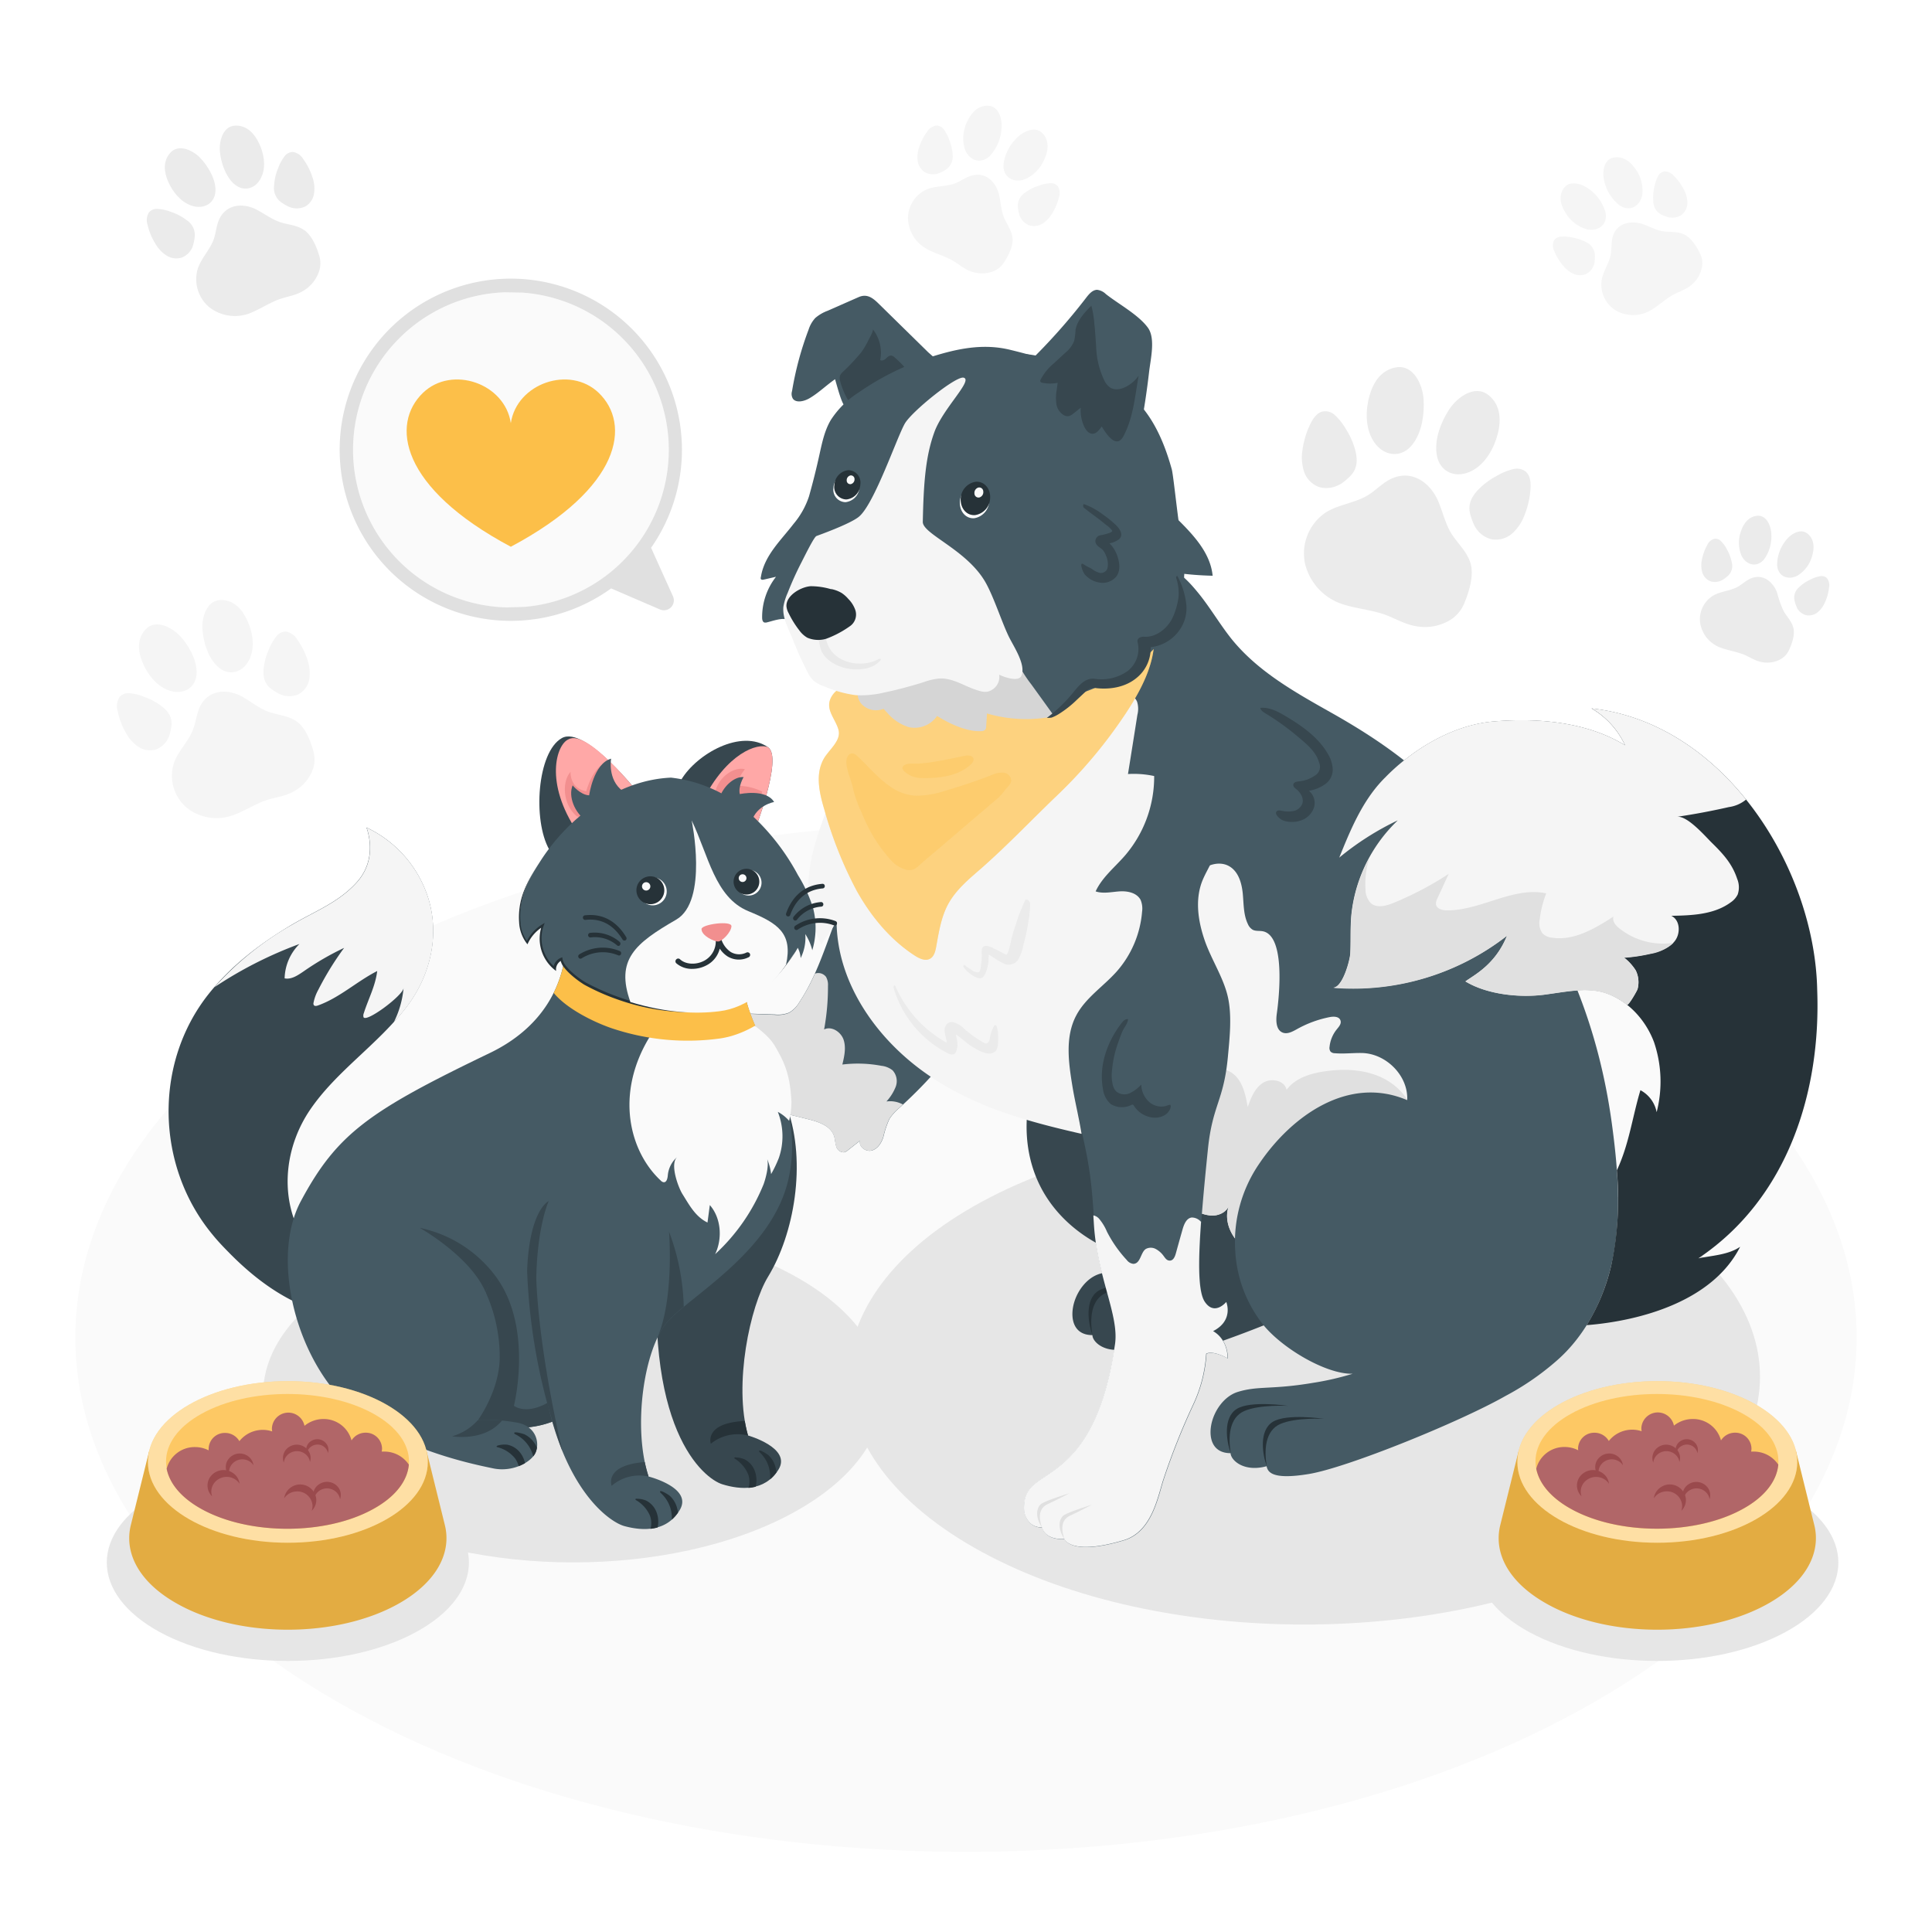 <svg class="animated" id="freepik_stories-cat-and-dog" xmlns="http://www.w3.org/2000/svg" viewBox="0 0 500 500" version="1.1" xmlns:xlink="http://www.w3.org/1999/xlink" xmlns:svgjs="http://svgjs.com/svgjs"><style>svg#freepik_stories-cat-and-dog:not(.animated) .animable {opacity: 0;}svg#freepik_stories-cat-and-dog.animated #freepik--Paws--inject-2 {animation: 4.0s 1 forwards cubic-bezier(.36,-0.01,.5,1.38) slideDown,1.5s Infinite  linear floating;animation-delay: 0s,4s;}svg#freepik_stories-cat-and-dog.animated #freepik--Dog--inject-2 {animation: 2.0s 1 forwards cubic-bezier(.36,-0.01,.5,1.38) lightSpeedRight;animation-delay: 0s;}svg#freepik_stories-cat-and-dog.animated #freepik--Cat--inject-2 {animation: 2.0s 1 forwards cubic-bezier(.36,-0.01,.5,1.38) lightSpeedLeft;animation-delay: 0s;}svg#freepik_stories-cat-and-dog.animated #freepik--food-2--inject-2 {animation: 1.5s Infinite  linear wind;animation-delay: 0s;}svg#freepik_stories-cat-and-dog.animated #freepik--food-1--inject-2 {animation: 1.5s Infinite  linear wind;animation-delay: 0s;}svg#freepik_stories-cat-and-dog.animated #freepik--speech-bubble--inject-2 {animation: 7.9s 1 forwards ease-in fadeIn,1.5s Infinite  linear heartbeat;animation-delay: 0s,7.9s;}            @keyframes slideDown {                0% {                    opacity: 0;                    transform: translateY(-30px);                }                100% {                    opacity: 1;                    transform: translateY(0);                }            }                    @keyframes floating {                0% {                    opacity: 1;                    transform: translateY(0px);                }                50% {                    transform: translateY(-10px);                }                100% {                    opacity: 1;                    transform: translateY(0px);                }            }                    @keyframes lightSpeedRight {              from {                transform: translate3d(50%, 0, 0) skewX(-20deg);                opacity: 0;              }              60% {                transform: skewX(10deg);                opacity: 1;              }              80% {                transform: skewX(-2deg);              }              to {                opacity: 1;                transform: translate3d(0, 0, 0);              }            }                    @keyframes lightSpeedLeft {              from {                transform: translate3d(-50%, 0, 0) skewX(20deg);                opacity: 0;              }              60% {                transform: skewX(-10deg);                opacity: 1;              }              80% {                transform: skewX(2deg);              }              to {                opacity: 1;                transform: translate3d(0, 0, 0);              }            }                    @keyframes wind {                0% {                    transform: rotate( 0deg );                }                25% {                    transform: rotate( 1deg );                }                75% {                    transform: rotate( -1deg );                }            }                    @keyframes fadeIn {                0% {                    opacity: 0;                }                100% {                    opacity: 1;                }            }                    @keyframes heartbeat {                0% {                    transform: scale(1);                }                10% {                    transform: scale(1.1);                }                30% {                    transform: scale(1);                }                40% {                    transform: scale(1);                }                50% {                    transform: scale(1.1);                }                60% {                    transform: scale(1);                }                100% {                    transform: scale(1);                }            }        </style><g id="freepik--Floor--inject-2" class="animable" style="transform-origin: 250px 346.164px;"><path id="freepik--floor--inject-2" d="M87,252.05C-3,304-3,388.29,87,440.26s236,52,326,0S503,304,413,252.05,177,200.08,87,252.05Z" style="fill: rgb(250, 250, 250); transform-origin: 250px 346.164px;" class="animable"></path></g><g id="freepik--Paws--inject-2" class="animable" style="transform-origin: 251.838px 119.543px;"><g id="freepik--Paw--inject-2" class="animable" style="transform-origin: 254.618px 49.057px;"><path d="M251.73,45.38c-1.62.37-3,1.47-4.52,2.06-2.33.89-5,.62-7.31,1.55a8.19,8.19,0,0,0-4.91,7.7,9.37,9.37,0,0,0,5,7.82c2,1.06,4.2,1.67,6.21,2.73,1.82,1,3.27,2.41,5.29,3.07a8.08,8.08,0,0,0,5.73-.17,5.87,5.87,0,0,0,2.66-2.29c1.09-1.67,2.42-4.27,2.15-6.35-.25-1.9-1.43-3.42-2.17-5.14s-.84-3.82-1.25-5.73C257.91,47.35,255.38,44.53,251.73,45.38Z" style="fill: rgb(245, 245, 245); transform-origin: 248.527px 57.99px;" id="eliqich98rfdb" class="animable"></path><path d="M243.09,44.82a11.43,11.43,0,0,0,1.54-.83,4,4,0,0,0,1.92-3.86,12.1,12.1,0,0,0-.91-4,9.63,9.63,0,0,0-1.48-2.75,2.31,2.31,0,0,0-1.77-.9A3.3,3.3,0,0,0,240,34a13.93,13.93,0,0,0-2.09,4,7.61,7.61,0,0,0-.41,3.66,4.12,4.12,0,0,0,2,3,4.41,4.41,0,0,0,3.27.24Z" style="fill: rgb(245, 245, 245); transform-origin: 242.003px 38.794px;" id="elx45c74vepwd" class="animable"></path><path d="M250.42,31.25c1.05-2.16,2.72-3.93,5.22-3.89,2.92.05,3.79,3.6,3.54,6a11.47,11.47,0,0,1-3,7c-2.38,2.27-5.39,1.18-6.48-1.75A9.76,9.76,0,0,1,250.42,31.25Z" style="fill: rgb(245, 245, 245); transform-origin: 254.255px 34.468px;" id="elf4688jh9njv" class="animable"></path><path d="M263.81,55.6a9.9,9.9,0,0,1-.35-1.72,4,4,0,0,1,1.72-3.94,12.28,12.28,0,0,1,3.69-1.89,9.43,9.43,0,0,1,3.05-.63,2.32,2.32,0,0,1,1.84.78,3.31,3.31,0,0,1,.3,2.83,14.14,14.14,0,0,1-1.74,4.19,7.83,7.83,0,0,1-2.55,2.66,4.14,4.14,0,0,1-3.57.38,4.42,4.42,0,0,1-2.28-2.36C263.88,55.8,263.84,55.7,263.81,55.6Z" style="fill: rgb(245, 245, 245); transform-origin: 268.83px 52.959px;" id="elto0ltcotle" class="animable"></path><path d="M270.33,41.1c1-2.19,1.23-4.62-.42-6.49-1.92-2.2-5.2-.56-6.82,1.15a11.6,11.6,0,0,0-3.39,6.84c-.18,3.28,2.61,4.86,5.54,3.8A9.79,9.79,0,0,0,270.33,41.1Z" style="fill: rgb(245, 245, 245); transform-origin: 265.403px 40.138px;" id="elrry2chebbir" class="animable"></path></g><g id="freepik--paw--inject-2" class="animable" style="transform-origin: 60.448px 57.143px;"><path d="M56.87,56.47c-.88,1.7-.93,3.7-1.57,5.5-1,2.71-3.19,4.83-4.11,7.55a9.44,9.44,0,0,0,3.06,10.06A10.79,10.79,0,0,0,64.83,81c2.43-1,4.6-2.42,7-3.39,2.21-.87,4.55-1.05,6.64-2.33a9.25,9.25,0,0,0,4.13-5.14,6.6,6.6,0,0,0,0-4c-.64-2.21-1.93-5.31-3.94-6.63s-4.06-1.32-6.12-2-4-2.11-6-3.19C63.21,52.54,58.85,52.65,56.87,56.47Z" style="fill: rgb(235, 235, 235); transform-origin: 66.846px 67.497px;" id="eloot9qx3a2n" class="animable"></path><path d="M49.92,63.61a11.7,11.7,0,0,0,.43-2,4.55,4.55,0,0,0-1.94-4.56,14.07,14.07,0,0,0-4.21-2.23,11.49,11.49,0,0,0-3.51-.76,2.71,2.71,0,0,0-2.12.88,3.79,3.79,0,0,0-.38,3.25,15.92,15.92,0,0,0,2,4.84,8.89,8.89,0,0,0,2.9,3.1,4.73,4.73,0,0,0,4.1.48A5.07,5.07,0,0,0,49.79,64C49.84,63.84,49.88,63.73,49.92,63.61Z" style="fill: rgb(235, 235, 235); transform-origin: 44.202px 60.465px;" id="elnp8eqx6p83n" class="animable"></path><path d="M43.54,47.05c-1.11-2.52-1.4-5.31.5-7.47,2.22-2.52,6-.62,7.84,1.35s3.73,5,3.88,7.87c.21,3.78-3,5.6-6.37,4.36C46.71,52.18,44.66,49.6,43.54,47.05Z" style="fill: rgb(235, 235, 235); transform-origin: 49.215px 45.959px;" id="elqh83whxyqgf" class="animable"></path><path d="M74.85,53.55a12.24,12.24,0,0,1-1.77-1,4.52,4.52,0,0,1-2.15-4.45A13.85,13.85,0,0,1,72,43.48a11.38,11.38,0,0,1,1.73-3.15,2.73,2.73,0,0,1,2.06-1,3.79,3.79,0,0,1,2.7,1.86,16.19,16.19,0,0,1,2.36,4.65A8.8,8.8,0,0,1,81.29,50,4.71,4.71,0,0,1,79,53.44a5.08,5.08,0,0,1-3.77.24Z" style="fill: rgb(235, 235, 235); transform-origin: 76.131px 46.632px;" id="elrcwrfs727mg" class="animable"></path><path d="M67,37c-1.2-2.49-3.12-4.53-6-4.5-3.35.05-4.37,4.14-4.08,6.84s1.33,6,3.44,8.07c2.74,2.61,6.21,1.36,7.46-2C68.86,42.75,68.24,39.51,67,37Z" style="fill: rgb(235, 235, 235); transform-origin: 62.61px 40.655px;" id="elazm6x6wkuv" class="animable"></path></g><g id="freepik--paw--inject-2" class="animable" style="transform-origin: 421.224px 61.118px;"><path d="M417.43,61.07c-.5,1.51-.27,3.17-.56,4.74-.43,2.36-2,4.41-2.38,6.77a7.87,7.87,0,0,0,3.88,7.88,9,9,0,0,0,8.92-.21c1.86-1.11,3.46-2.61,5.33-3.73,1.7-1,3.61-1.48,5.16-2.82a7.74,7.74,0,0,0,2.72-4.79,5.62,5.62,0,0,0-.55-3.32c-.83-1.73-2.3-4.12-4.14-4.93s-3.52-.54-5.3-.79S427,58.66,425.17,58C422.13,57,418.55,57.65,417.43,61.07Z" style="fill: rgb(245, 245, 245); transform-origin: 427.487px 69.557px;" id="ellbgpug2dva" class="animable"></path><path d="M412.66,67.89a10.58,10.58,0,0,0,.09-1.69,3.79,3.79,0,0,0-2.21-3.49,11.59,11.59,0,0,0-3.77-1.27,9.44,9.44,0,0,0-3-.16,2.23,2.23,0,0,0-1.62,1,3.15,3.15,0,0,0,.12,2.74,13.24,13.24,0,0,0,2.26,3.72,7.42,7.42,0,0,0,2.8,2.17,3.92,3.92,0,0,0,3.44-.16,4.19,4.19,0,0,0,1.83-2.56C412.62,68.09,412.65,68,412.66,67.89Z" style="fill: rgb(245, 245, 245); transform-origin: 407.323px 66.229px;" id="el6lrv5jxc6hs" class="animable"></path><path d="M405.18,55.1c-1.25-1.94-1.87-4.2-.59-6.23,1.49-2.37,4.85-1.32,6.65.06a11.1,11.1,0,0,1,4.25,6c.67,3.09-1.73,5-4.67,4.45A9.36,9.36,0,0,1,405.18,55.1Z" style="fill: rgb(245, 245, 245); transform-origin: 409.744px 53.469px;" id="elasu9rs1nrt" class="animable"></path><path d="M431.85,56.25a9.34,9.34,0,0,1-1.58-.57,3.81,3.81,0,0,1-2.38-3.38,11.81,11.81,0,0,1,.28-4,9.48,9.48,0,0,1,1-2.83,2.26,2.26,0,0,1,1.56-1.11,3.14,3.14,0,0,1,2.47,1.17,13.34,13.34,0,0,1,2.57,3.52,7.35,7.35,0,0,1,.92,3.41,3.94,3.94,0,0,1-1.47,3.12,4.18,4.18,0,0,1-3.07.7A1.55,1.55,0,0,1,431.85,56.25Z" style="fill: rgb(245, 245, 245); transform-origin: 432.26px 50.347px;" id="ell6ggp2ura9h" class="animable"></path><path d="M423.2,43.66c-1.32-1.89-3.18-3.31-5.54-2.89-2.76.48-3.05,4-2.46,6.18a11.09,11.09,0,0,0,3.93,6.18c2.6,1.79,5.29.3,5.88-2.64A9.4,9.4,0,0,0,423.2,43.66Z" style="fill: rgb(245, 245, 245); transform-origin: 420.015px 47.3px;" id="el37i9eef2kju" class="animable"></path></g><g id="freepik--paw--inject-2" class="animable" style="transform-origin: 366.519px 128.637px;"><path d="M360.3,123.8c-2.38,1-4.15,3.07-6.37,4.41-3.33,2-7.49,2.33-10.79,4.39a12.79,12.79,0,0,0-5.42,13.18,14.66,14.66,0,0,0,9.84,10.62c3.36,1.07,6.9,1.39,10.28,2.47,3.06,1,5.67,2.8,9,3.25a12.59,12.59,0,0,0,8.75-1.84A9.15,9.15,0,0,0,379,156c1.21-2.87,2.53-7.22,1.54-10.33-.9-2.86-3.12-4.87-4.74-7.3s-2.34-5.62-3.5-8.45C370.32,125.12,365.66,121.49,360.3,123.8Z" style="fill: rgb(235, 235, 235); transform-origin: 359.175px 142.679px;" id="elrioprn14p2f" class="animable"></path><path d="M346.88,125.32a15.21,15.21,0,0,0,2.14-1.7c2-1.79,2.4-3.81,1.88-6.44a19.13,19.13,0,0,0-2.5-6,15.52,15.52,0,0,0-3-3.81,3.63,3.63,0,0,0-3-.89c-1.51.29-2.51,1.71-3.2,3.08a22,22,0,0,0-2.1,6.75,12.07,12.07,0,0,0,.38,5.73,6.4,6.4,0,0,0,3.89,4,6.8,6.8,0,0,0,5.08-.53Z" style="fill: rgb(235, 235, 235); transform-origin: 344.012px 116.371px;" id="elyr3aze7dr9" class="animable"></path><path d="M354.4,102.48c1-3.6,3.09-6.78,6.94-7.41,4.49-.73,6.81,4.48,7.07,8.15.27,3.85-.36,8.4-2.69,11.58-3,4.14-8,3.29-10.43-.9C353.33,110.58,353.39,106.11,354.4,102.48Z" style="fill: rgb(235, 235, 235); transform-origin: 361.089px 106.254px;" id="el9pkwvpxsu2d" class="animable"></path><path d="M381.65,136.16a16,16,0,0,1-1-2.54c-.84-2.55-.19-4.49,1.57-6.52a19,19,0,0,1,5.12-3.93,15.14,15.14,0,0,1,4.52-1.81,3.67,3.67,0,0,1,3,.7c1.16,1,1.33,2.73,1.24,4.26a21.78,21.78,0,0,1-1.52,6.9,12.08,12.08,0,0,1-3.17,4.79,6.42,6.42,0,0,1-5.37,1.56,6.78,6.78,0,0,1-4.15-3C381.82,136.45,381.73,136.31,381.65,136.16Z" style="fill: rgb(235, 235, 235); transform-origin: 388.203px 130.472px;" id="ellk034zpyk6s" class="animable"></path><path d="M387.66,112.11c.89-3.63.62-7.42-2.43-9.85-3.56-2.84-8.13.58-10.15,3.65-2.12,3.23-3.79,7.51-3.31,11.42.62,5.09,5.33,6.76,9.54,4.31C384.64,119.7,386.77,115.77,387.66,112.11Z" style="fill: rgb(235, 235, 235); transform-origin: 379.896px 111.975px;" id="elgoyc5xm9uj7" class="animable"></path></g><g id="freepik--paw--inject-2" class="animable" style="transform-origin: 456.678px 152.481px;"><path d="M453.3,149.62c-1.36.52-2.42,1.62-3.7,2.31-1.92,1-4.27,1.11-6.18,2.18a7.17,7.17,0,0,0-3.4,7.26,8.21,8.21,0,0,0,5.24,6.23c1.86.69,3.84,1,5.71,1.67,1.69.63,3.11,1.73,4.95,2.07a7.07,7.07,0,0,0,5-.8,5,5,0,0,0,2.06-2.29c.76-1.58,1.61-4,1.14-5.76s-1.62-2.82-2.46-4.23a25.91,25.91,0,0,1-1.74-4.85C458.9,150.64,456.38,148.47,453.3,149.62Z" style="fill: rgb(235, 235, 235); transform-origin: 452.094px 160.399px;" id="el365z2oji9wx" class="animable"></path><path d="M445.72,150.12a9.21,9.21,0,0,0,1.25-.9,3.46,3.46,0,0,0,1.23-3.57,10.78,10.78,0,0,0-1.25-3.41,8.62,8.62,0,0,0-1.59-2.23,2.05,2.05,0,0,0-1.65-.58,2.86,2.86,0,0,0-1.88,1.64,12.46,12.46,0,0,0-1.37,3.74,6.91,6.91,0,0,0,.06,3.23,3.63,3.63,0,0,0,2.08,2.37,3.9,3.9,0,0,0,2.87-.16Z" style="fill: rgb(235, 235, 235); transform-origin: 444.301px 145.015px;" id="elkhr1s3xo01" class="animable"></path><path d="M450.56,137.49c.67-2,1.93-3.73,4.1-4,2.55-.29,3.71,2.7,3.76,4.77a10.15,10.15,0,0,1-1.83,6.44c-1.81,2.24-4.56,1.63-5.84-.79A8.59,8.59,0,0,1,450.56,137.49Z" style="fill: rgb(235, 235, 235); transform-origin: 454.233px 139.781px;" id="el5e7klx46vdd" class="animable"></path><path d="M465,157.15a9.2,9.2,0,0,1-.5-1.45,3.47,3.47,0,0,1,1-3.63,10.64,10.64,0,0,1,3-2.06,8.58,8.58,0,0,1,2.59-.9,2.06,2.06,0,0,1,1.68.47,2.91,2.91,0,0,1,.59,2.43,12.18,12.18,0,0,1-1.05,3.84,6.8,6.8,0,0,1-1.91,2.61,3.62,3.62,0,0,1-3.06.73,3.86,3.86,0,0,1-2.25-1.79A2,2,0,0,1,465,157.15Z" style="fill: rgb(235, 235, 235); transform-origin: 468.881px 154.178px;" id="eldgg6ijiwgg8" class="animable"></path><path d="M469,143.8c.59-2,.54-4.16-1.1-5.6-1.93-1.69-4.59.1-5.81,1.77a10.24,10.24,0,0,0-2.17,6.33c.22,2.88,2.82,3.94,5.25,2.68A8.58,8.58,0,0,0,469,143.8Z" style="fill: rgb(235, 235, 235); transform-origin: 464.632px 143.512px;" id="elexn9iaq7nlq" class="animable"></path></g><g id="freepik--paw--inject-2" class="animable" style="transform-origin: 55.829px 183.499px;"><path d="M51.9,182.58c-1,1.91-1.17,4.2-1.95,6.25-1.17,3.07-3.77,5.44-4.9,8.53A10.81,10.81,0,0,0,48.29,209a12.38,12.38,0,0,0,12.07,1.95c2.8-1,5.32-2.66,8.13-3.7,2.55-.94,5.24-1.08,7.66-2.5A10.56,10.56,0,0,0,81,199a7.67,7.67,0,0,0,.09-4.62c-.68-2.55-2.07-6.13-4.34-7.69-2.09-1.43-4.61-1.61-7-2.39s-4.49-2.52-6.73-3.81C59.26,178.25,54.27,178.25,51.9,182.58Z" style="fill: rgb(245, 245, 245); transform-origin: 62.949px 195.368px;" id="el4etteateyc9" class="animable"></path><path d="M43.76,190.57a14.19,14.19,0,0,0,.54-2.25c.4-2.23-.39-3.78-2.1-5.26a16.09,16.09,0,0,0-4.77-2.67,13.08,13.08,0,0,0-4-1,3.1,3.1,0,0,0-2.45.95,4.32,4.32,0,0,0-.52,3.71,18.38,18.38,0,0,0,2.11,5.59,10.14,10.14,0,0,0,3.23,3.62,5.38,5.38,0,0,0,4.68.65,5.73,5.73,0,0,0,3.11-3C43.66,190.83,43.71,190.7,43.76,190.57Z" style="fill: rgb(245, 245, 245); transform-origin: 37.329px 186.78px;" id="el8kyqh96qiki" class="animable"></path><path d="M36.89,171.45c-1.21-2.92-1.47-6.12.76-8.54,2.61-2.82,6.87-.56,9,1.75s4.13,5.78,4.23,9.11c.13,4.33-3.59,6.32-7.41,4.82C40.38,177.4,38.1,174.39,36.89,171.45Z" style="fill: rgb(245, 245, 245); transform-origin: 43.428px 170.341px;" id="elsm0js90g9ha" class="animable"></path><path d="M72.55,179.71a12.91,12.91,0,0,1-2-1.17c-1.89-1.25-2.46-2.89-2.35-5.15a16.28,16.28,0,0,1,1.37-5.29,13.16,13.16,0,0,1,2.07-3.55A3.13,3.13,0,0,1,74,163.44a4.34,4.34,0,0,1,3,2.19A18.35,18.35,0,0,1,79.64,171a10.22,10.22,0,0,1,.38,4.84,5.42,5.42,0,0,1-2.77,3.83,5.74,5.74,0,0,1-4.31.17Z" style="fill: rgb(245, 245, 245); transform-origin: 74.17px 171.81px;" id="elki6ypw7ple" class="animable"></path><path d="M64,160.57c-1.3-2.88-3.45-5.27-6.74-5.3-3.84,0-5.11,4.62-4.86,7.71.27,3.25,1.38,7,3.73,9.33,3.07,3.07,7.07,1.72,8.6-2.09C66,167.19,65.36,163.47,64,160.57Z" style="fill: rgb(245, 245, 245); transform-origin: 58.893px 164.636px;" id="el00mjdwafqti2" class="animable"></path></g></g><g id="freepik--Shadows--inject-2" class="animable" style="transform-origin: 251.703px 361.051px;"><path id="freepik--Shadow--inject-2" d="M107.64,422.39c-18.31,9.95-48,9.95-66.28,0s-18.31-26.08,0-36,48-9.95,66.28,0S125.94,412.44,107.64,422.39Z" style="fill: rgb(230, 230, 230); transform-origin: 74.498px 404.396px;" class="animable"></path><path id="freepik--shadow--inject-2" d="M420.94,401.64c-46.07,25.05-120.77,25.05-166.84,0S208,336,254.1,311s120.77-25,166.84,0S467,376.6,420.94,401.64Z" style="fill: rgb(230, 230, 230); transform-origin: 337.513px 356.339px;" class="animable"></path><path id="freepik--shadow--inject-2" d="M205.07,391.6c-31.33,17-82.14,17-113.47,0s-31.34-44.65,0-61.68,82.14-17,113.47,0S236.41,374.57,205.07,391.6Z" style="fill: rgb(230, 230, 230); transform-origin: 148.335px 360.754px;" class="animable"></path><path id="freepik--shadow--inject-2" d="M462.05,422.39c-18.31,9.95-48,9.95-66.28,0s-18.31-26.08,0-36,48-9.95,66.28,0S480.35,412.44,462.05,422.39Z" style="fill: rgb(230, 230, 230); transform-origin: 428.908px 404.396px;" class="animable"></path></g><g id="freepik--Dog--inject-2" class="animable" style="transform-origin: 298.633px 237.696px;"><g id="freepik--dog--inject-2" class="animable" style="transform-origin: 298.633px 237.696px;"><path d="M166.66,260.68l-.66-.06c-5.34-.44-9.34,0-14,2.8l-11.52,6.88c-2.69,1.6-5.38,3.21-7.93,5a14.58,14.58,0,0,0-4.9,5,6.43,6.43,0,0,0-.31,5.17,7.05,7.05,0,0,0,1,1.75,16.32,16.32,0,0,0,1.65,1.07,8,8,0,0,0,9.66,5.53,1.89,1.89,0,0,1,1-.14,1.94,1.94,0,0,1,.82.57,9.47,9.47,0,0,0,8.52,1.92,19,19,0,0,0,7.88-4.38c2.31-2,4.38-4.19,6.73-6.11,5.81-4.74,12.84-3,19.51-1.66q12.66,2.52,25.17,5.66c2.67.67,5.74,1.72,6.59,4.34.28.87.27,1.82.57,2.68a2,2,0,0,0,2,1.52,2.47,2.47,0,0,0,1.09-.61l3.1-2.43c-.52,1.54,1.46,3,3,2.57s2.53-2,3-3.55a24.26,24.26,0,0,1,1.55-4.61,13,13,0,0,1,2.58-2.86c7.5-6.84,14.43-14.5,19.19-23.47a24.16,24.16,0,0,0,3-8.39c.72-6.15-3.66-10.32-7.63-14.48a71.87,71.87,0,0,0-14.2-11.52c-2.59-1.6-5.41-3.07-8.45-3.21a4.12,4.12,0,0,0-2.06.34,4.8,4.8,0,0,0-1.77,2c-5.66,10-7.61,21.87-14,31.41a7.2,7.2,0,0,1-2.65,2.66,7.86,7.86,0,0,1-3.71.47Q183.55,262.06,166.66,260.68Z" style="fill: rgb(69, 90, 100); transform-origin: 190.984px 261.932px;" id="elt21ubf600s" class="animable"></path><path d="M229.41,285.06a12.31,12.31,0,0,0,2.42-3.86A4.14,4.14,0,0,0,231,277a5.58,5.58,0,0,0-2.89-1.17A33,33,0,0,0,218,275.5c.51-2.11,1-4.35.33-6.39s-3.12-3.66-5.05-2.69a60.79,60.79,0,0,0,1-11.27,4.22,4.22,0,0,0-.5-2.33,2.51,2.51,0,0,0-2.88-.84,50.24,50.24,0,0,1-4.1,7.52,7.2,7.2,0,0,1-2.65,2.66,7.86,7.86,0,0,1-3.71.47q-16.93-.57-33.82-1.95l-.66-.06c-5.34-.44-9.34,0-14,2.8l-11.52,6.88c-2.69,1.6-5.38,3.21-7.93,5a14.58,14.58,0,0,0-4.9,5,6.43,6.43,0,0,0-.31,5.17,7.05,7.05,0,0,0,1,1.75,3.43,3.43,0,0,0,1.65,1.07,8,8,0,0,0,9.66,5.53,1.89,1.89,0,0,1,1-.14,1.94,1.94,0,0,1,.82.57,9.47,9.47,0,0,0,8.52,1.92,19,19,0,0,0,7.88-4.38c2.31-2,4.38-4.19,6.73-6.11,5.81-4.74,12.84-3,19.51-1.66q12.66,2.52,25.17,5.66c2.67.67,5.74,1.72,6.59,4.34.28.87.27,1.82.57,2.68a2,2,0,0,0,2,1.52,2.47,2.47,0,0,0,1.09-.61l3.1-2.43c-.52,1.54,1.46,3,3,2.57s2.53-2,3-3.55a24.26,24.26,0,0,1,1.55-4.61,13,13,0,0,1,2.58-2.86l.95-.89A6.91,6.91,0,0,0,229.41,285.06Z" style="fill: rgb(224, 224, 224); transform-origin: 180.285px 275.021px;" id="el8kvmhixtu8" class="animable"></path><g id="elcffvdd3c3oi"><path d="M140.58,293.48c-1.16-3.54-.06-6.5,2.86-8.75a34,34,0,0,1,8.23-4.94l-3.88,2.79c-4,3.08-7.89,5.1-7.21,10.9Z" style="opacity: 0.2; transform-origin: 145.898px 286.635px;" class="animable" id="elyq3twypq0gh"></path></g><g id="elcuhradgxkqi"><path d="M130,288.13c-.23-3.31,1.9-5.92,4.67-7.46A32.12,32.12,0,0,1,143,277c-2.3,1.3-5.58,3.08-7.81,4.42-2.66,1.46-4.65,3.57-5.16,6.67Z" style="opacity: 0.2; transform-origin: 136.491px 282.565px;" class="animable" id="elgzrr07fq9yf"></path></g><path d="M286.08,255a32.81,32.81,0,0,0-4.91,3.32,39.42,39.42,0,0,0-6.76,7.31c-8.43,11.55-11.66,27.53-5.62,40.48,6.38,13.7,22.23,21.58,37.32,20.74-6.61,3-14.62.68-21.57,2.84-3.51,1.09-6.15,4.9-6.82,8.51s.43,7.33,5,7.33c0,1.77,3.36,5,9.32,3.38.3,1.3,1,3.66,11,2s39-13.45,50.84-20.19a69.46,69.46,0,0,0,13.1-9c7.26-6.28,12.06-15.42,14.24-24.87,2.75-12,1.8-24.44.15-36.6-2.66-19.57-7.33-42.5-29.56-47.8a17.55,17.55,0,0,0-7.79-.35c-4.12.89-7.5,3.95-9.79,7.49C329,227.7,328.73,238,329.3,247.7c.46,7.93-5.41,4-10.46,3.2a65,65,0,0,0-15.69-.85A42.16,42.16,0,0,0,286.08,255Z" style="fill: rgb(55, 71, 79); transform-origin: 324.319px 281.65px;" id="elq5rz60kcx3" class="animable"></path><path d="M282.72,345.53c-.7-4.2-.44-9.23,3.54-10.95s11.26-1.33,11.26-1.33-9.67-1.45-13.25.8S281.57,342.31,282.72,345.53Z" style="fill: rgb(38, 50, 56); transform-origin: 289.616px 339.16px;" id="el7ktfy9kgafj" class="animable"></path><path d="M292,348.88c-.71-4.19-.44-9.23,3.53-10.95s11.26-1.32,11.26-1.32-9.67-1.46-13.24.79S290.88,345.66,292,348.88Z" style="fill: rgb(38, 50, 56); transform-origin: 298.899px 342.512px;" id="elbae27grmz5m" class="animable"></path><path d="M313.21,314.56c2,.21,4.23-.77,4.88-2.67-1.73,4.36,1,9.53,5.14,11.79s9.09,2.21,13.72,1.44c16.5-2.74,31.53-14.78,36.3-30.81,2.54-8.55,2.22-17.73.45-26.47a85.14,85.14,0,0,0-16.58-35.6c-6.33-8-14.52-15.12-24.45-17.49s-21.73,1.14-26.7,10.06a29,29,0,0,0-3,9.91c-1.82,12.69.64,25.52-.91,38.22-1,8.08-3,16.37-1.43,24.51C301.89,304,305.24,313.7,313.21,314.56Z" style="fill: rgb(245, 245, 245); transform-origin: 337.57px 269.814px;" id="elc3rptfp34x" class="animable"></path><path d="M357.7,278.92c-4.6-2.2-9.94-2.4-15-1.64-3.67.55-7.55,1.77-9.74,4.78-.47-2.47-4-3.17-6.12-1.81s-3.09,3.89-3.94,6.26c-.58-3.54-1.52-7.59-4.72-9.22s-7.66.6-9.87,3.13a19,19,0,0,0-3.68,7.22c-.55-1.14-2.2-1.13-3.41-.74a10,10,0,0,0-1,.41,38.74,38.74,0,0,0,.42,10.14c1.27,6.59,4.62,16.25,12.59,17.11,2,.21,4.23-.77,4.88-2.67-1.73,4.36,1,9.53,5.14,11.79s9.09,2.21,13.72,1.44a46.91,46.91,0,0,0,13.75-4.59,75.65,75.65,0,0,0,13-20c1.42-3.09,2.73-6.38,2.55-9.78C366,285.62,362.31,281.13,357.7,278.92Z" style="fill: rgb(224, 224, 224); transform-origin: 333.175px 301.166px;" id="el1jj9zk25a8zj" class="animable"></path><path d="M263.66,180.76c-.33.57-.65,1.14-1,1.72-5.11,9.48-8.42,20.73-5,31.34,3.6,11.11,13.67,20.36,23.14,26.64,5.16,3.41,20.35,11.77,24.93,3.28,1.23-2.3,1.16-5,1.24-7.65.1-3.33.56-6.82,2.55-9.48s6-4.09,8.78-2.32c2.25,1.42,3.07,4.3,3.33,7s.16,5.43,1.31,7.83a3.15,3.15,0,0,0,1.26,1.5c.83.43,1.84.2,2.75.42,5.78,1.38,4.08,17.1,3.49,21.26-.26,1.85-.22,4.26,1.53,4.94,1.22.47,2.55-.27,3.7-.91a28.61,28.61,0,0,1,8.49-3.11c1-.19,2.33-.17,2.72.78s-.42,1.75-1,2.49a8.53,8.53,0,0,0-1.79,4.42,1.61,1.61,0,0,0,.27,1.26,1.66,1.66,0,0,0,1.15.41c2.34.19,4.69-.11,7-.06,6.24.15,12,5.91,11.67,12.2C349,278.22,334.33,288.77,326,301a35.86,35.86,0,0,0-6.31,22.92,33.66,33.66,0,0,0,6.39,17.82c4.47,6.47,16.85,14,24,13.78a72.45,72.45,0,0,1-10.28,2.36c-10.76,1.82-14.13.7-19.5,2.36-3.51,1.1-6.15,4.9-6.83,8.51s.43,7.33,5,7.33c.05,1.77,3.37,5,9.32,3.38.31,1.3,1.05,3.66,11,2s39-13.45,50.84-20.19a69.31,69.31,0,0,0,13.1-9C410,346,414.81,336.87,417,327.42c2.76-12,1.81-24.44.15-36.6-6.89-50.71-34.59-75.69-45-86.22-8.14-8.22-17.56-14.48-27.59-20.14-9.39-5.3-19.14-10.7-26-19.3-2.95-3.74-5.36-7.89-8.36-11.59-2.67-3.28-6.16-7.15-10.65-7.19-4.83,0-9.38,3.34-12.87,6.33A104.75,104.75,0,0,0,263.66,180.76Z" style="fill: rgb(69, 90, 100); transform-origin: 337.504px 264.205px;" id="elbuqk6j7ogw" class="animable"></path><path d="M318.52,376.11c-.7-4.2-.44-9.23,3.53-10.95s11.26-1.33,11.26-1.33-9.67-1.45-13.24.8S317.36,372.89,318.52,376.11Z" style="fill: rgb(38, 50, 56); transform-origin: 325.411px 369.74px;" id="elux0g857747e" class="animable"></path><path d="M327.83,379.46c-.7-4.19-.43-9.23,3.54-10.95s11.26-1.32,11.26-1.32-9.67-1.46-13.25.79S326.68,376.24,327.83,379.46Z" style="fill: rgb(38, 50, 56); transform-origin: 334.726px 373.092px;" id="el7osscmezqis" class="animable"></path><path d="M279,288.39c2.23,10.57,3.41,13.95,4.15,27.94s6.63,24.07,5.49,31.61-3.54,20.25-11,28.38c-7,7.66-13.13,6.61-12.51,15,.15.8,1.09,4.06,4.58,4,1.08,3.51,5.81,3,5.81,3s1.57,4.44,15.37.32c7.3-2.19,8.8-11.26,10.27-15.75a178.2,178.2,0,0,1,7.63-19.21,36.36,36.36,0,0,0,3.45-13.31c1.84-.94,5.53,1.2,5.53,1.2s.21-4.77-3.78-7.07c5.43-2.76,3.41-7.54,3.41-7.54s-3,3.68-5.52,0-1.48-18,.73-39.56c1.18-11.52,4.09-12.39,5.17-23.93.46-4.95,1.1-10.75-.05-15.64s-4.21-9.5-5.89-14.27c-1.75-5-2.61-10.51-.75-15.42,1-2.56,2.63-4.84,3.4-7.47.95-3.26.44-6.77-.27-10.1-2.54-11.88-7.72-22.32-14-32.63-4.14-6.82-10.36-17.42-19.63-17.09-23.62,1.12-58.42,43.36-52.72,89" style="fill: rgb(69, 90, 100); transform-origin: 272.813px 280.617px;" id="elfmt0rrylpw" class="animable"></path><path d="M313.94,344.49c5.43-2.76,3.41-7.54,3.41-7.54s-3,3.68-5.52,0c-1.73-2.47-1.8-9.74-1-20.75l-.12-.11a3.16,3.16,0,0,0-2.28-1c-1.37.16-2,1.74-2.38,3.06q-.89,3.13-1.75,6.26c-.23.81-.63,1.77-1.47,1.83s-1.25-.61-1.68-1.19a6.08,6.08,0,0,0-2-1.79,2.72,2.72,0,0,0-2.57-.05c-1.4.82-1.36,3.86-3.29,3.87a2.46,2.46,0,0,1-1.69-1,32.27,32.27,0,0,1-5.13-7.34,13,13,0,0,0-2.06-3.37,2.74,2.74,0,0,0-1.44-.83c0,.59.07,1.17.1,1.75.73,14,6.63,24.07,5.49,31.61s-3.54,20.25-11,28.38c-7,7.66-13.13,6.61-12.51,15,.15.8,1.09,4.06,4.58,4,1.08,3.51,5.81,3,5.81,3s1.57,4.44,15.37.32c7.3-2.19,8.8-11.26,10.27-15.75a178.2,178.2,0,0,1,7.63-19.21,36.36,36.36,0,0,0,3.45-13.31c1.84-.94,5.53,1.2,5.53,1.2S317.93,346.79,313.94,344.49Z" style="fill: rgb(245, 245, 245); transform-origin: 291.362px 357.446px;" id="el8xjsp523c0l" class="animable"></path><path d="M275.47,398.31c-.65-1.83-1.21-4.83,1.43-6.05s5.7-2.85,5.7-2.85-5.9,1.83-7.22,2.69S273.58,395.51,275.47,398.31Z" style="fill: rgb(224, 224, 224); transform-origin: 278.408px 393.86px;" id="elymu1gozolc" class="animable"></path><path d="M269.67,395.33c-.66-1.83-1.22-4.83,1.43-6.05s5.7-2.85,5.7-2.85-5.91,1.83-7.23,2.7S267.78,392.53,269.67,395.33Z" style="fill: rgb(224, 224, 224); transform-origin: 272.606px 390.88px;" id="elqxtbaplm3d" class="animable"></path><path d="M210.93,218.44c-2.52,8.56-2.59,18.19,1.65,26l3.93-5.86c.14,15.34,9.73,29.41,22.11,38.49s26.49,13,41.3,16.37c-.66-4.07-1.74-8.38-2.4-12.45-1-6.1-1.89-12.7,1-18.17,2.4-4.57,7-7.5,10.45-11.36a26.65,26.65,0,0,0,6.6-15.52,5.77,5.77,0,0,0-.39-3.06c-1-1.85-3.38-2.33-5.46-2.19s-4.22.66-6.17,0c1.66-3.61,4.9-6.19,7.51-9.18a31.31,31.31,0,0,0,7.64-20.67,24.9,24.9,0,0,0-6.78-.52q1.23-7.66,2.44-15.35a6.15,6.15,0,0,0-.09-3.38c-.74-1.78-3-2.47-4.9-2.08a14,14,0,0,0-5.05,2.73A81.44,81.44,0,0,1,244.66,197a50.22,50.22,0,0,1-14-.69c-3.1-.58-5.44-1.67-8.24.27C216.8,200.4,212.77,212.21,210.93,218.44Z" style="fill: rgb(245, 245, 245); transform-origin: 253.943px 236.422px;" id="ellidhhlg8as" class="animable"></path><path d="M258.29,267.57a8.92,8.92,0,0,0-.29-1.79c-.07-.23-.22-.51-.46-.47a.5.5,0,0,0-.3.24,9.44,9.44,0,0,0-1.09,3.26,2,2,0,0,1-.43,1c-.59.61-1.28-.1-1.83-.38a26.07,26.07,0,0,1-4.68-3.5c-1.12-.93-3.35-2.36-4.44-.52-.82,1.38.2,3,.23,4.44a30.68,30.68,0,0,1-13.27-14.63c-.21-.48-.56.06-.47.38a27.65,27.65,0,0,0,14.22,17.08c.55.29,1.48.39,1.83-.28a4.6,4.6,0,0,0,.4-2.92c-.08-.56-.23-1.11-.3-1.67a.57.57,0,0,1,0-.13c.29.27.72.54,1,.75l1.22,1a19.69,19.69,0,0,0,2.6,1.84c1.36.8,4,2.18,5.39.76.68-.69.66-1.94.71-2.83A15.49,15.49,0,0,0,258.29,267.57Z" style="fill: rgb(235, 235, 235); transform-origin: 244.791px 263.966px;" id="eldqxgb2anyip" class="animable"></path><path d="M265.31,233a18.85,18.85,0,0,0-1,2.34,18.1,18.1,0,0,0-.78,1.93c-.51,1.58-1.05,3.13-1.5,4.73-.37,1.3-.57,2.66-1,3.95-.09.3-.26.94-.58,1.13l-.14-.06a6.25,6.25,0,0,1-1-.51c-.72-.36-1.43-.72-2.16-1.06a4.26,4.26,0,0,0-2-.65c-1.36.07-1.06,1.53-1.06,2.47a13.6,13.6,0,0,1-.22,2.38,5,5,0,0,1-.36,1.78c-.67.88-3.19-1.14-3.87-1.68-.3-.23-.37.4-.25.56a8.17,8.17,0,0,0,3.43,2.7c1.36.55,1.88-.27,2.33-1.43a10.53,10.53,0,0,0,.62-2.31c.11-.71,0-1.53.17-2.21l.43.28c.37.24.74.48,1.12.71a19.33,19.33,0,0,0,2.16,1.26,3,3,0,0,0,3.75-.78,12,12,0,0,0,1.49-4.13,47.06,47.06,0,0,0,1.23-5.75,27.85,27.85,0,0,0,.47-4.9C266.57,233.32,265.69,232.39,265.31,233Z" style="fill: rgb(235, 235, 235); transform-origin: 257.962px 242.992px;" id="elcev1imkg3o5" class="animable"></path><path d="M212.57,197.72c-1.39,3.64-.38,8,.79,11.87a104.35,104.35,0,0,0,8.39,21c3.7,6.6,8.66,12.62,15,16.72,1.21.79,2.79,1.51,4,.77,1-.59,1.31-1.87,1.52-3,.7-3.84,1.29-7.78,3.17-11.2,2-3.61,5.24-6.32,8.33-9,6.94-6.08,13.23-12.75,19.87-19.09a123.94,123.94,0,0,0,17.64-21.08c4.25-6.41,8.69-14.65,7.11-22.6-7.57,2-14.9,5.45-22.51,7.55a206.76,206.76,0,0,1-23.87,5.08,193.93,193.93,0,0,1-22.82,2.11c-3.86.11-10.94-.76-13.61,2.87-2.56,3.48.52,5.95,1.41,9.11.76,2.72-2.12,4.9-3.65,7.28A9.48,9.48,0,0,0,212.57,197.72Z" style="fill: #FCBF49; transform-origin: 255.307px 205.25px;" id="ellyo69y8q2xo" class="animable"></path><g id="elgfize1u3ut"><path d="M212.57,197.72c-1.39,3.64-.38,8,.79,11.87a104.35,104.35,0,0,0,8.39,21c3.7,6.6,8.66,12.62,15,16.72,1.21.79,2.79,1.51,4,.77,1-.59,1.31-1.87,1.52-3,.7-3.84,1.29-7.78,3.17-11.2,2-3.61,5.24-6.32,8.33-9,6.94-6.08,13.23-12.75,19.87-19.09a123.94,123.94,0,0,0,17.64-21.08c4.25-6.41,8.69-14.65,7.11-22.6-7.57,2-14.9,5.45-22.51,7.55a206.76,206.76,0,0,1-23.87,5.08,193.93,193.93,0,0,1-22.82,2.11c-3.86.11-10.94-.76-13.61,2.87-2.56,3.48.52,5.95,1.41,9.11.76,2.72-2.12,4.9-3.65,7.28A9.48,9.48,0,0,0,212.57,197.72Z" style="fill: rgb(255, 255, 255); opacity: 0.3; transform-origin: 255.307px 205.25px;" class="animable" id="elrzwabtwrr9"></path></g><g id="eleiphrpfvb7d"><path d="M231.08,204a12,12,0,0,0,6.27,1.93,24.72,24.72,0,0,0,7.35-1.31q6-1.75,11.84-4a6.43,6.43,0,0,1,3.16-.66,2.17,2.17,0,0,1,2,2.17c-.14,1-1.11,1.62-1.64,2.38a12.21,12.21,0,0,1-2.33,2.5l-6.84,5.82-8.17,7c-1.39,1.18-2.83,2.33-4.18,3.56s-2.15,2.08-3.93,1.72a8.14,8.14,0,0,1-4.18-2.65,39.76,39.76,0,0,1-7.37-12,31.75,31.75,0,0,1-2.3-6.35c-.43-2.27-1.57-4.31-1.72-6.68-.11-1.75,1.09-3.39,2.81-1.78C224.77,198.35,227.59,201.87,231.08,204Z" style="fill: #FCBF49; opacity: 0.3; transform-origin: 240.367px 210.093px;" class="animable" id="el9x33k2o4ldn"></path></g><g id="elpxfnd1lwgp"><path d="M240.9,201.34c-1.79.06-3.73.2-5.36-.66-.85-.46-3-1.78-1.45-2.7,1-.58,2.49-.28,3.57-.35,1.35-.09,2.7-.26,4-.47,2.69-.42,5.34-1,8-1.56.87-.17,2.07-.13,2.28.74.15.56-.28,1.11-.71,1.51C248.53,200.38,244.62,201.2,240.9,201.34Z" style="fill: #FCBF49; opacity: 0.3; transform-origin: 242.757px 198.453px;" class="animable" id="elisvvmjc4cs"></path></g><path d="M234.1,85.17l-6.46-6.34c-1.55-1.53-3.11-3-5.51-1.9l-8,3.52A10.45,10.45,0,0,0,211,82.29a8,8,0,0,0-1.73,3,83.21,83.21,0,0,0-4.29,15.93,2.41,2.41,0,0,0,.24,2c.9,1.16,3,.61,4.32-.18,2.33-1.37,4.34-3.36,6.57-4.9.58,1.95,1.73,6.42,2.56,6.95,2.07,1.31,4.81-.81,6.74-1.43,3.77-1.21,7.56-2.39,11.26-3.75,1.65-.6,6.92-2,7.54-3.59S241,92,239.92,90.88Z" style="fill: rgb(69, 90, 100); transform-origin: 224.571px 91.028px;" id="eleui6n6pbrp6" class="animable"></path><path d="M225.87,85.19a9.85,9.85,0,0,1,1.93,8c.47.29,1.11-.05,1.49-.41s.82-.82,1.39-.75a1.69,1.69,0,0,1,.89.5c1.62,1.44,3.3,3,3.84,4.92a1.1,1.1,0,0,1,0,.8,1.58,1.58,0,0,1-.94.66,9.91,9.91,0,0,1-6.75.11,3.15,3.15,0,0,1-1.45,3,4.46,4.46,0,0,1-3.76.42.67.67,0,0,0-.24,0,.41.41,0,0,0-.27.15,8.26,8.26,0,0,1-.93.94,1.31,1.31,0,0,1-1.34.18,1.36,1.36,0,0,1-.5-.59,20.19,20.19,0,0,1-1.76-4.33,2.6,2.6,0,0,1-.07-1.58,2.91,2.91,0,0,1,.65-.89,53.06,53.06,0,0,0,4.89-5.2,22.53,22.53,0,0,0,1.73-2.91C224.88,87.75,226.16,85.57,225.87,85.19Z" style="fill: rgb(55, 71, 79); transform-origin: 226.397px 94.504px;" id="el2ed3shtk3t3" class="animable"></path><path d="M287.76,168.72a51.6,51.6,0,0,1-16.45,9A27.59,27.59,0,0,1,259.25,179c-4.29-.64-8.17-2.84-12.05-4.65a8.94,8.94,0,0,0-2.48-.87,8.71,8.71,0,0,0-3.35.39c-4.36,1.11-8.69,2.45-13.14,3.16-4.78.77-10.78,1.21-14.91-1.72-1.91-1.35-3.08-3.5-4.18-5.58-1.35-2.54-2.65-5.12-3.95-7.68a3.82,3.82,0,0,0-1.14-1.54c-1.31-.9-4.34.31-5.7.59a1.3,1.3,0,0,1-.52,0c-.46-.12-.58-.72-.59-1.19a16.93,16.93,0,0,1,3.59-10.64l-3.13.72c-.28.07-.64.1-.79-.14a.62.62,0,0,1,0-.48c.87-5.61,5.18-9.5,8.46-13.79a21.32,21.32,0,0,0,4-7.13q1.49-5.27,2.66-10.61c.7-3.15,1.34-6.39,3-9.17a23.81,23.81,0,0,1,7.32-7.19,69.05,69.05,0,0,1,18.5-9.08c6.77-2.14,13.47-3.59,20.53-1.88,19,4.6,28.51,9.78,33.89,29.14.51,1.92,2,17.55,2.78,19C299.89,151.64,295.92,162.25,287.76,168.72Z" style="fill: rgb(69, 90, 100); transform-origin: 247.678px 134.476px;" id="elkyem4efvl7i" class="animable"></path><path d="M295.84,170.48c-9.93,7.87-24.3,14.24-35.17,7.82-.09,0-.63-1.7-.72-1.67s-7.71,1.87-16.19,4.1A59.32,59.32,0,0,1,231,182.67c-5.33.06-10.58-5.54-13.69-9.42-1.38-1.72-2.07-3.6-3.16-5.45-.27-.46-2.79-5.93-2.4-6l-5.33,1.07a1.3,1.3,0,0,1-.52,0c-.46-.12-.58-.72-.58-1.19a16.86,16.86,0,0,1,3.58-10.64l-3.13.72c-.28.06-.64.1-.79-.14a.72.72,0,0,1-.05-.48c.68-4.42,3.93-8,7.19-11s6.81-6.1,8.43-10.27a42.42,42.42,0,0,0,1.37-5c.81-3.17,1.77-6.26,2.53-9.46.5-2.13.94-4.92,2.36-6.67,7.77-9.62,26.51-20.34,42.55-16.44,19,4.6,28.51,9.78,33.89,29.14.52,1.91,2,17.55,2.79,19C308,153.4,304,164,295.84,170.48Z" style="fill: rgb(69, 90, 100); transform-origin: 255.721px 137.074px;" id="elhd43y2w6o6j" class="animable"></path><path d="M313.83,149c-.61-6.29-5.55-11.14-10.05-15.58s-9.14-9.77-8.89-16.08L249.83,171.7l4,8.9c.33.74.79,1.58,1.59,1.71a4,4,0,0,0,1.78-.47c3.3-1.14,6.13,2.68,9.51,3.54a10.64,10.64,0,0,0,9.87-2.71c2.7-2.48,5.53-6.64,9.19-6.5,1.28.05,2.52.47,3.8.45,2.55,0,4.8-1.89,6.05-4.12a22,22,0,0,0,2.09-7.33c3.59.54,6.84-2.76,7.59-6.31s-.32-7.2-1.38-10.67A82,82,0,0,0,313.83,149Z" style="fill: rgb(69, 90, 100); transform-origin: 281.83px 151.505px;" id="elsafownyco0l" class="animable"></path><path d="M229.55,184.38a12.1,12.1,0,0,0,5.63,3.8,7.08,7.08,0,0,0,7.34-2.89c3.09,1.94,7.71,4.16,11.46,3.92a1.46,1.46,0,0,0,1-.37,1.51,1.51,0,0,0,.24-.86l.21-3.34a35.86,35.86,0,0,0,17.4.71q-2.93-4.08-5.87-8.15a33.39,33.39,0,0,1-4.35-7.3c-.42-1.08-.84-2.34-1.92-2.77a3.73,3.73,0,0,0-2,0A111.28,111.28,0,0,0,233,174.89c-2.84,1.25-5.81.92-8.76,1.89a4.67,4.67,0,0,0-1.4.68c-1.35,1.11-1.06,3.39.1,4.7a5.15,5.15,0,0,0,5.71,1.28Z" style="fill: rgb(224, 224, 224); transform-origin: 247.387px 178.111px;" id="el18aw3qvbovaj" class="animable"></path><g id="el13pxh1kgnm5"><path d="M229.55,184.38a12.1,12.1,0,0,0,5.63,3.8,7.08,7.08,0,0,0,7.34-2.89c3.09,1.94,7.71,4.16,11.46,3.92a1.46,1.46,0,0,0,1-.37,1.51,1.51,0,0,0,.24-.86l.21-3.34a35.86,35.86,0,0,0,17.4.71q-2.93-4.08-5.87-8.15a33.39,33.39,0,0,1-4.35-7.3c-.42-1.08-.84-2.34-1.92-2.77a3.73,3.73,0,0,0-2,0A111.28,111.28,0,0,0,233,174.89c-2.84,1.25-5.81.92-8.76,1.89a4.67,4.67,0,0,0-1.4.68c-1.35,1.11-1.06,3.39.1,4.7a5.15,5.15,0,0,0,5.71,1.28Z" style="opacity: 0.05; transform-origin: 247.387px 178.111px;" class="animable" id="elz9hea9dmrnd"></path></g><path d="M208.14,172.23c.23.48.47,1,.71,1.44a8.19,8.19,0,0,0,1.79,2.57,8.43,8.43,0,0,0,2.64,1.38,30.4,30.4,0,0,0,8.19,2.29,25.62,25.62,0,0,0,7.34-.68c3.49-.72,6.93-1.66,10.33-2.72a15.73,15.73,0,0,1,4.09-.92c3.34-.12,6.24,1.9,9.3,2.92,1.49.5,2.85.91,4.21,0a3.84,3.84,0,0,0,1.84-3.91c1.19.61,5.05,2,5.77.27,1.23-2.91-2.09-7.64-3.32-10.22-1.86-3.86-4-10.66-6.21-14.33-4.94-8.2-16.12-12.16-16-15.29.21-10.4.77-17.07,3-23.21s10.08-13.43,7.57-14.08c-2-.5-13.47,8.79-15.23,11.89-2.1,3.69-7.89,20.82-11.88,24.1-2.35,1.94-10.92,4.95-11,5-.64.28-3.11,5.34-3.85,6.78a82.73,82.73,0,0,0-3.58,7.92,15,15,0,0,0-1.11,3.58c-.27,2.91,1.28,5.67,2.36,8.26C206,167.57,207,169.93,208.14,172.23Z" style="fill: rgb(245, 245, 245); transform-origin: 233.664px 138.833px;" id="el325xhbwxz7w" class="animable"></path><g id="el46ngf9k8mw3"><path d="M227.79,170.51a.84.84,0,0,0-.57.14c-4.33,2.26-11.07,1-13-3.84-.38-.92-.57-1.91-1-2.81a.79.79,0,0,0-.43-.48c-1.74-.49-.61,3.6-.43,4.28.74,2.69,3.78,4.46,6.35,5.09a12.52,12.52,0,0,0,5.38.11,7.2,7.2,0,0,0,2.5-1c.25-.16,1.74-1.26,1.3-1.49Z" style="opacity: 0.05; transform-origin: 219.902px 168.36px;" class="animable" id="el8k2frieupim"></path></g><path d="M215,152.46l.19,0a8.53,8.53,0,0,1,2.62,1,8.27,8.27,0,0,1,1.74,1.55,7.62,7.62,0,0,1,1.76,2.74,3.67,3.67,0,0,1-1.44,4.37,26,26,0,0,1-6.05,3.19,7.19,7.19,0,0,1-4.9-.28,6.74,6.74,0,0,1-2.07-1.91,24.71,24.71,0,0,1-2.78-4.49,4.45,4.45,0,0,1-.54-1.76c-.09-2.83,3.83-5,6.27-5.16A18.73,18.73,0,0,1,215,152.46Z" style="fill: rgb(38, 50, 56); transform-origin: 212.536px 158.661px;" id="elvb5pyuejv7o" class="animable"></path><path d="M281.14,77c.72-.93,1.59-1.95,2.76-2a3.85,3.85,0,0,1,2.28,1.09c3.26,2.59,8.48,5.37,10.91,8.74,2,2.79.67,8.12.29,11.47a206.81,206.81,0,0,1-5.05,27.42c-1.23.71-4.39-.45-5.59-1.21a154.67,154.67,0,0,1-19.21-14.27c-2.12-1.84-5.75-4.8-6.08-7.82s2.7-4.64,4.58-6.46A156.33,156.33,0,0,0,281.14,77Z" style="fill: rgb(69, 90, 100); transform-origin: 279.795px 99.471px;" id="eljwi470fw52" class="animable"></path><path d="M278.34,85.37a2.17,2.17,0,0,1,0,.25A18.38,18.38,0,0,1,278,88.2a7.46,7.46,0,0,1-2.34,3.13L272.77,94a14,14,0,0,0-3.46,4.24.73.73,0,0,0-.08.46c.07.24.36.33.61.38a10.33,10.33,0,0,0,3.88,0c-.08.58-.15,1.16-.23,1.74a11.48,11.48,0,0,0-.11,3.65,4,4,0,0,0,2,3,1.93,1.93,0,0,0,1.31.2,2.93,2.93,0,0,0,1-.57l2-1.57a9.86,9.86,0,0,0,.91,4.87c.42.91,1.15,1.85,2.15,1.86s1.8-1.08,2.37-1.9c.73,1.18,2.84,4.74,4.64,3.68a3.15,3.15,0,0,0,1.06-1.3c2.51-4.81,2.91-10.26,3.86-15.5a9.39,9.39,0,0,1-3.09,2.76c-1.32.72-3,1.1-4.28.3a4.63,4.63,0,0,1-1.45-1.71,21.76,21.76,0,0,1-2.18-8.94c-.15-1.89-.22-3.79-.45-5.68a25.41,25.41,0,0,0-.79-4.86C280.65,80.91,278.81,82.9,278.34,85.37Z" style="fill: rgb(55, 71, 79); transform-origin: 281.951px 96.672px;" id="elaewetlfiya" class="animable"></path><path d="M252.29,125.49a4.6,4.6,0,0,0-3.88,4.62c0,2.39,1.63,4.18,3.74,4A4.6,4.6,0,0,0,256,129.5C256.07,127.11,254.4,125.32,252.29,125.49Z" style="fill: rgb(255, 255, 255); transform-origin: 252.206px 129.801px;" id="elb4xby97svn" class="animable"></path><path d="M252.51,124.68a4.6,4.6,0,0,0-3.89,4.63c0,2.38,1.64,4.17,3.74,4a4.6,4.6,0,0,0,3.89-4.62C256.29,126.31,254.61,124.51,252.51,124.68Z" style="fill: rgb(38, 50, 56); transform-origin: 252.435px 128.995px;" id="eltl9x40t1qg" class="animable"></path><path d="M253.47,128.74a1.05,1.05,0,0,1-1.28-1,1.43,1.43,0,0,1,1-1.56,1.05,1.05,0,0,1,1.28,1A1.43,1.43,0,0,1,253.47,128.74Z" style="fill: rgb(250, 250, 250); transform-origin: 253.33px 127.46px;" id="elyzmv4gee7j" class="animable"></path><path d="M219.33,122.38a4.05,4.05,0,0,0-3.63,3.88,3.21,3.21,0,0,0,3.1,3.7,4.06,4.06,0,0,0,3.63-3.88A3.21,3.21,0,0,0,219.33,122.38Z" style="fill: rgb(255, 255, 255); transform-origin: 219.065px 126.17px;" id="elcjw28cm914o" class="animable"></path><path d="M219.56,121.68a4.05,4.05,0,0,0-3.63,3.88,3.21,3.21,0,0,0,3.1,3.7,4,4,0,0,0,3.62-3.88A3.2,3.2,0,0,0,219.56,121.68Z" style="fill: rgb(38, 50, 56); transform-origin: 219.291px 125.47px;" id="el4kp51mg1nt" class="animable"></path><path d="M220.21,125.29a.92.92,0,0,1-1.08-.92,1.26,1.26,0,0,1,.93-1.32.93.93,0,0,1,1.09.92A1.26,1.26,0,0,1,220.21,125.29Z" style="fill: rgb(250, 250, 250); transform-origin: 220.14px 124.17px;" id="elb5pdtr0o0ct" class="animable"></path><path d="M307,156.33a20.16,20.16,0,0,0-2.24-7.16c-.18-.33-.43.16-.38.36a12.35,12.35,0,0,1,.63,4.92,18.28,18.28,0,0,1-1.73,5.79c-1.36,2.54-4.2,4.76-7.21,4.55-.86-.06-1.92.39-1.65,1.46a7.22,7.22,0,0,1-2.68,7.48,11.76,11.76,0,0,1-8.52,1.93c-2.45-.24-4.05,1.81-5.45,3.53a38.92,38.92,0,0,1-6.85,6.6,6.78,6.78,0,0,0,1.24-.08,10.23,10.23,0,0,0,1.73-.84,27.46,27.46,0,0,0,4.89-3.85c.72-.66,1.42-1.33,2.15-2a3.09,3.09,0,0,1,2.85-.92c3.59.38,7.46-.27,10.31-2.61a9.82,9.82,0,0,0,3.7-8,10.49,10.49,0,0,0,7.87-5.05A9.68,9.68,0,0,0,307,156.33Z" style="fill: rgb(55, 71, 79); transform-origin: 288.991px 167.426px;" id="elrjsfntw64wf" class="animable"></path><path d="M344.91,199.1a8.37,8.37,0,0,0-1.26-4c-2.48-4.3-6.72-7.27-11-9.8-2-1.18-4.18-2.34-6.48-2.1.12.66.75,1.07,1.31,1.41a64.51,64.51,0,0,1,8.27,5.93c2.21,1.86,4.83,3.91,5.62,6.79a2.65,2.65,0,0,1-1.14,3.43,8.57,8.57,0,0,1-4,1.45c-.61.06-1.39.18-1.51.78s.4.95.82,1.29c1.1.9,1.95,2.38,1.49,3.73a3.11,3.11,0,0,1-2.31,1.89,7.54,7.54,0,0,1-3.1-.09c-.43-.08-.95-.15-1.24.18-.66.72.93,2,1.53,2.28a6.84,6.84,0,0,0,4.49.15,5.37,5.37,0,0,0,3.59-3.24,4.06,4.06,0,0,0-1.25-4.52,10.16,10.16,0,0,0,4.25-1.75A4.58,4.58,0,0,0,344.91,199.1Z" style="fill: rgb(55, 71, 79); transform-origin: 335.54px 197.948px;" id="elfoeekso286u" class="animable"></path><path d="M302.93,286c-.19-.23-.79.14-1.36.27a4.83,4.83,0,0,1-3.89-.85,6.24,6.24,0,0,1-2.32-4.74,9.76,9.76,0,0,1-2.95,2.22,3.34,3.34,0,0,1-3.5-.41,3.53,3.53,0,0,1-.9-1.64,10.37,10.37,0,0,1-.22-3.85,28.36,28.36,0,0,1,1.56-7.1c.38-1.05.74-2.11,1.2-3.12s1.31-1.89,1.4-3c-.64-.16-1.22.4-1.63.92-3.76,4.82-6,11.1-4.88,17.11a6.2,6.2,0,0,0,2,3.9,5.48,5.48,0,0,0,5.36.25.53.53,0,0,1,.42-.06.48.48,0,0,1,.2.22,6.66,6.66,0,0,0,4.8,3.09,5,5,0,0,0,3.18-.6,3.42,3.42,0,0,0,1.53-1.88C303,286.36,303,286.14,302.93,286Z" style="fill: rgb(55, 71, 79); transform-origin: 294.067px 276.507px;" id="elv2dz9n5532f" class="animable"></path><path d="M288,141.62a6.36,6.36,0,0,0-.89-1,3.39,3.39,0,0,0,.57-.13,6.22,6.22,0,0,0,1.84-.87c1.31-1.06.42-2.55-.53-3.54a25.85,25.85,0,0,0-3.68-3,17.6,17.6,0,0,0-4.69-2.58c-.42-.14-.34.7-.15.86,1.27,1.06,2.63,2,3.94,3,.63.48,1.24,1,1.84,1.48a6.28,6.28,0,0,1,1.47,1.34c.16.29.17.18,0,.44a2.85,2.85,0,0,1-1,.43,14,14,0,0,1-1.91.48,1.52,1.52,0,0,0-.78,2.67c.37.41.85.65,1.24,1a4.63,4.63,0,0,1,.95,1.58,5.28,5.28,0,0,1,.38,3.34,1.79,1.79,0,0,1-2.25,1.07,5.73,5.73,0,0,1-1.69-.9c-.55-.36-1.15-.57-1.7-.91a5,5,0,0,0-.83-.48c-.34-.14-.32.5-.27.65a5.75,5.75,0,0,0,.85,2.08,6.47,6.47,0,0,0,1.09,1,6,6,0,0,0,2.63,1.11,4.54,4.54,0,0,0,4.57-1.67c1-1.48.74-3.42.23-5A8.81,8.81,0,0,0,288,141.62Z" style="fill: rgb(55, 71, 79); transform-origin: 285.006px 140.665px;" id="el55jqqmdymeo" class="animable"></path><path d="M439.53,325.66c3.62-.74,7.77-.9,10.82-3-7.05,14-25.59,19.16-39.72,20.29A51.09,51.09,0,0,0,417,327.42a83.07,83.07,0,0,0,1.44-24.54c3.17-6.74,4-13.76,6.1-20.74a8.18,8.18,0,0,1,4.2,5.69,31.75,31.75,0,0,0-.68-18.12C425.92,264,421.4,259,415.58,257c-4.65-1.53-9.44-.53-15.54.32-6.66.94-15.21,0-20.78-3.39,2.26-1.64,7.74-4.33,10.76-11.79a64.69,64.69,0,0,1-45.11,13.44c2.51.21,4.46-7.17,4.54-8.8.2-3.69-.09-7.48.43-11.24a39.44,39.44,0,0,1,11.86-23.21A72.79,72.79,0,0,0,346.59,222c2.88-7,5.86-14.27,11-19.85.28-.29.55-.59.85-.87a51.22,51.22,0,0,1,4.93-4.47c6.76-5.45,15-9.38,23.07-10.08,13.95-1.19,25.66.93,34.13,6.16a21.49,21.49,0,0,0-8.69-9.55c34.38,3.77,57.79,41.26,58.41,72.85C471.28,282.36,462.79,310.06,439.53,325.66Z" style="fill: rgb(38, 50, 56); transform-origin: 407.638px 263.145px;" id="eldv7nu1jk3o6" class="animable"></path><path d="M415.58,257a18.05,18.05,0,0,1,5.47,3c.39.3,2.63-3.63,2.75-4.07a6.86,6.86,0,0,0-.49-4.84,13,13,0,0,0-3-3.28,44.06,44.06,0,0,0,6.76-1c2.42-.54,5-1.4,6.45-3.38s1.28-5.37-1-6.42c5.37-.09,11.12-.31,15.43-3.51a5.23,5.23,0,0,0,1.76-2,5.7,5.7,0,0,0-.14-4.08c-1.29-3.93-3.71-6.52-6.58-9.34-1.63-1.6-6.34-7.09-9-6.69q6.76-1,13.44-2.52a8.87,8.87,0,0,0,4.3-1.82l.14-.15c-10.09-12.57-23.83-21.81-40-23.58a21.49,21.49,0,0,1,8.69,9.55c-8.47-5.23-20.18-7.35-34.13-6.16-8.11.7-16.31,4.63-23.07,10.08a51.22,51.22,0,0,0-4.93,4.47c-.3.28-.57.58-.85.87-5.18,5.58-8.16,12.81-11,19.85a72.79,72.79,0,0,1,15.15-9.66,39.44,39.44,0,0,0-11.86,23.21c-.52,3.76-.23,7.55-.43,11.24-.08,1.63-2,9-4.54,8.8A64.69,64.69,0,0,0,390,242.18c-3,7.46-8.5,10.15-10.76,11.79,5.57,3.39,14.12,4.33,20.78,3.39C406.14,256.51,410.93,255.51,415.58,257Z" style="fill: rgb(245, 245, 245); transform-origin: 398.385px 221.668px;" id="elsjo8otd6a38" class="animable"></path><path d="M379.26,254c5.57,3.39,14.12,4.33,20.78,3.39,6.1-.85,10.89-1.85,15.54-.32a18.05,18.05,0,0,1,5.47,3c.39.3,2.63-3.63,2.75-4.07a6.86,6.86,0,0,0-.49-4.84,13,13,0,0,0-3-3.28,44.06,44.06,0,0,0,6.76-1,11.54,11.54,0,0,0,6-2.86l-1.18.12a18.13,18.13,0,0,1-12.76-3.84c-1-.77-1.93-1.91-1.57-3.09-4.79,3.08-10.14,6.28-15.78,5.48a4.18,4.18,0,0,1-2.59-1.13,4.66,4.66,0,0,1-.7-3.69,26.54,26.54,0,0,1,1.68-6.67c-8.59-1.83-16.95,4.49-25.74,4.4-1.16,0-2.61-.39-2.8-1.53a2.77,2.77,0,0,1,.36-1.55l2.93-6.36a85.11,85.11,0,0,1-14.2,7.48c-1.95.81-4.43,1.47-6,.05a5.2,5.2,0,0,1-1.33-3.63,21.39,21.39,0,0,1,1.11-8.25,39.12,39.12,0,0,0-4.6,13.81c-.52,3.76-.23,7.55-.43,11.24-.08,1.63-2,9-4.54,8.8A64.69,64.69,0,0,0,390,242.18C387,249.64,381.52,252.33,379.26,254Z" style="fill: rgb(224, 224, 224); transform-origin: 389px 240.948px;" id="elnfjl1kqaux" class="animable"></path></g></g><g id="freepik--Cat--inject-2" class="animable" style="transform-origin: 130.127px 293.151px;"><g id="freepik--cat--inject-2" class="animable" style="transform-origin: 130.127px 293.151px;"><path d="M170.82,320c-5,50,11.44,62.68,16.11,64.13s10.93,1.9,14.51-3.75-7.85-8.88-7.85-8.88c-3.79-13.2.55-33.5,5.19-41.1,6.71-11,10-29.31,5-43.56S171.56,295,170.82,320Z" style="fill: rgb(55, 71, 79); transform-origin: 188.041px 333.732px;" id="eloxr5g1d4mk" class="animable"></path><path d="M192.74,367.75h0a38.31,38.31,0,0,0,.85,3.76,11,11,0,0,0-9.63,2.13S182.1,368.24,192.74,367.75Z" style="fill: rgb(38, 50, 56); transform-origin: 188.713px 370.695px;" id="elyhvl2bn66fh" class="animable"></path><path d="M190.15,377.18a.61.61,0,0,1,.27,0,6.37,6.37,0,0,1,2.4.55,5.58,5.58,0,0,1,2.51,2.92,6.79,6.79,0,0,1,.33,3.6c0,.17-.07.35-.11.52a10.65,10.65,0,0,1-1.85.3c0-.15.09-.29.13-.45a5.77,5.77,0,0,0-.18-3,8.69,8.69,0,0,0-3.5-4.12.26.26,0,0,1-.09-.09.14.14,0,0,1,0-.15A.16.16,0,0,1,190.15,377.18Z" style="fill: rgb(38, 50, 56); transform-origin: 192.903px 381.117px;" id="el3936m708ltv" class="animable"></path><path d="M199.29,382.85a8.68,8.68,0,0,0-.09-2.16,8.55,8.55,0,0,0-2.51-4.76c-.12-.12-.26-.25-.23-.43.13-.5,2.23.94,2.45,1.14a6.49,6.49,0,0,1,1.77,3,7.27,7.27,0,0,1,.26,1.44A10,10,0,0,1,199.29,382.85Z" style="fill: rgb(38, 50, 56); transform-origin: 198.698px 379.123px;" id="elxa2qh1azono" class="animable"></path><path d="M84.57,340c-9.91-2.59-18.08-8.49-25.18-15.69-1.5-1.52-3-3.08-4.33-4.72-14.75-17.73-15.37-44.4-1-62.43,5.85-7.33,13.44-13.1,21.51-17.87,6-3.52,11.88-5.66,16.61-10.8,4.27-4.63,4.06-10.28,2.66-14.33a30.25,30.25,0,0,1,16.07,18.56c2.87,9.63.36,19.89-5.63,27.77-7.43,9.78-18.15,16.62-25,26.67-6.26,9.19-7.9,21.31-2.89,31.44a29.2,29.2,0,0,0,21.21,15.45,5.54,5.54,0,0,1,2.94,1c1.38,1.27.84,3.73-.61,4.91a8.5,8.5,0,0,1-5.32,1.4A41.89,41.89,0,0,1,84.57,340Z" style="fill: rgb(55, 71, 79); transform-origin: 77.864px 277.771px;" id="ellqj1iqrfxxd" class="animable"></path><path d="M110.94,232.74c2.87,9.63.36,19.89-5.63,27.77-1.06,1.4-2.19,2.73-3.37,4a24.57,24.57,0,0,0,2.5-8.8c-.17,1.94-9.78,9.1-10.37,7.51a1.61,1.61,0,0,1,.08-1c1.18-3.74,3-7,3.47-10.92-5.29,2.7-9.76,6.93-15.35,8.92-.36.13-.85.21-1.06-.11a.8.8,0,0,1-.07-.59,11.54,11.54,0,0,1,1.25-3.39,77.1,77.1,0,0,1,6.67-10.82,72.21,72.21,0,0,0-10.47,6.07c-1.48,1-3.16,2.18-4.93,1.82a13,13,0,0,1,3.84-8.9,104.9,104.9,0,0,0-22,11.19A80.12,80.12,0,0,1,75.6,239.31c6-3.52,11.88-5.66,16.61-10.8,4.27-4.63,4.06-10.28,2.66-14.33A30.25,30.25,0,0,1,110.94,232.74Z" style="fill: rgb(245, 245, 245); transform-origin: 83.814px 239.345px;" id="ele1nh55hydcs" class="animable"></path><path d="M123.74,367.46c8.52,4,23.63,2.71,29.56-8.39s6.22-37.77-9.33-42.88S109.93,351,123.74,367.46Z" style="fill: rgb(69, 90, 100); transform-origin: 137.974px 342.635px;" id="elmtiypxi10he" class="animable"></path><path d="M119.44,357.86l6.27-23.37a24.2,24.2,0,0,0-4.2-6.41c.35-1.22.72-2.43,1.11-3.61a29.16,29.16,0,0,1,7.72,9.1c7,13.07,2.66,30.24,2.66,30.24s5.14,4.18,14.66-5.54c4.12-4.21,6.89-10,8.7-15.19-.21,6.75-1.28,12.65-3.06,16-5.93,11.1-21,12.42-29.56,8.39A22,22,0,0,1,119.44,357.86Z" style="fill: rgb(55, 71, 79); transform-origin: 137.9px 347.011px;" id="elm2jpa9omun" class="animable"></path><path d="M193.62,249.79c-6,13,16.09,30,10.44,55.33-4.22,18.92-25.8,30.42-31.54,37.23s-8.88,26.68-4.69,39.77c0,0,11.51,2.87,8.11,8.63s-9.68,5.49-14.39,4.19S138,380.55,138.79,330.57c0,0-10.06-6.54-13.08,3.92a40.27,40.27,0,0,1,3.61,17.35c-.29,8.38-5.58,15.62-5.58,15.62a46.29,46.29,0,0,1,10.46.79c4.45,1,5.5,5,4.45,7.58s-6,5.24-11,4.19-28.84-5.71-40.55-19.36-16.37-36.5-9.23-49.82c9.36-17.46,17.67-23.31,48.87-38.31,13.45-6.46,19.31-17.23,19.83-28.56Z" style="fill: rgb(69, 90, 100); transform-origin: 139.739px 319.841px;" id="elrt3wy10957k" class="animable"></path><path d="M204.23,290.07a10.37,10.37,0,0,0-2.93-2.32,17.22,17.22,0,0,1,.26,11.94,31.38,31.38,0,0,1-2,4.17,15.11,15.11,0,0,0-1-3.87c.49,1.78-.44,5.12-.95,6.51a50.22,50.22,0,0,1-12.53,18.08c2-4.24,1.45-9.49-1.38-12.71l-.6,4.52c-3.14-1.51-4.72-4.56-6.48-7.36-1.06-1.68-3.39-7.89-1.32-9.63a7.09,7.09,0,0,0-2.47,4.75c-.06.79-.3,1.89-1.09,1.81a1.27,1.27,0,0,1-.73-.42c-8.13-7.56-11.84-22.34-3-37,2-3.26,26.18-4,27.32-3.09,4.22,3.24,4.84,4.52,6.2,7,1.81,3.32,3,6.53,3.29,12.64A21.62,21.62,0,0,1,204.23,290.07Z" style="fill: rgb(250, 250, 250); transform-origin: 183.862px 294.835px;" id="elj94yxyn4wsi" class="animable"></path><path d="M193.62,249.79l-47-5.82a33.25,33.25,0,0,1-3.32,13c3.79,4.58,11.71,8.13,15.87,9.42a61.52,61.52,0,0,0,27.28,2.35,23.3,23.3,0,0,0,2.87-.63,27,27,0,0,0,6.13-2.68C192.94,259.56,191.5,254.41,193.62,249.79Z" style="fill: #FCBF49; transform-origin: 169.375px 256.649px;" id="elhyn5uuftjwb" class="animable"></path><path d="M108.63,317.77a32.83,32.83,0,0,1,19.52,12.37,11.61,11.61,0,0,0-2.44,4.35C121.77,325.12,108.63,317.77,108.63,317.77Z" style="fill: rgb(55, 71, 79); transform-origin: 118.39px 326.13px;" id="elzvli65rv42q" class="animable"></path><path d="M145.54,375.53a152.81,152.81,0,0,1-9.12-46.69c.61-15.84,5.59-18,5.59-18s-2.92,6.25-3.22,19.73C138.79,330.57,138.92,346.82,145.54,375.53Z" style="fill: rgb(55, 71, 79); transform-origin: 140.98px 343.185px;" id="elyuz2bokdch" class="animable"></path><path d="M166.86,378.38h0a38.57,38.57,0,0,0,1,3.74,11,11,0,0,0-9.57,2.41S156.24,379.19,166.86,378.38Z" style="fill: rgb(55, 71, 79); transform-origin: 162.995px 381.455px;" id="elaymda76orme" class="animable"></path><path d="M117,371.71a14.06,14.06,0,0,0,6.73-4.25,54,54,0,0,1,6.21.15C125.38,373.2,117,371.71,117,371.71Z" style="fill: rgb(55, 71, 79); transform-origin: 123.47px 369.66px;" id="el6ykkz5uxptt" class="animable"></path><path d="M164.56,387.88a.57.57,0,0,1,.26,0,6.08,6.08,0,0,1,2.42.48,5.53,5.53,0,0,1,2.6,2.83,6.79,6.79,0,0,1,.44,3.59l-.09.53a11.82,11.82,0,0,1-1.85.35c0-.15.09-.29.12-.45a5.78,5.78,0,0,0-.27-3,8.66,8.66,0,0,0-3.63-4l-.08-.08a.15.15,0,0,1,0-.16A.16.16,0,0,1,164.56,387.88Z" style="fill: rgb(38, 50, 56); transform-origin: 167.405px 391.762px;" id="el9q9etyfmfdb" class="animable"></path><path d="M173.87,393.27a9.13,9.13,0,0,0-.16-2.15,8.63,8.63,0,0,0-2.66-4.69c-.12-.11-.26-.24-.23-.42.11-.51,2.25.88,2.48,1.07a6.5,6.5,0,0,1,1.86,2.95,7.84,7.84,0,0,1,.3,1.44A10,10,0,0,1,173.87,393.27Z" style="fill: rgb(38, 50, 56); transform-origin: 173.138px 389.584px;" id="elg84u91zykbr" class="animable"></path><path d="M128.59,374.22a.58.58,0,0,1,.25-.12,6.33,6.33,0,0,1,2.45-.21,5.59,5.59,0,0,1,3.28,2,6.61,6.61,0,0,1,1.3,2.77,11.16,11.16,0,0,1-1.63.78,5.88,5.88,0,0,0-1-2.08,8.61,8.61,0,0,0-4.6-2.86.24.24,0,0,1-.1-.05.17.17,0,0,1,0-.15A.19.19,0,0,1,128.59,374.22Z" style="fill: rgb(38, 50, 56); transform-origin: 132.196px 376.646px;" id="ela9fo42gt7kb" class="animable"></path><path d="M138,376.91a8.82,8.82,0,0,0-.73-1.93,8.64,8.64,0,0,0-3.85-3.76c-.15-.08-.32-.17-.35-.35,0-.51,2.42.22,2.68.34a6.52,6.52,0,0,1,2.61,2.33,6.92,6.92,0,0,1,.6,1.1,5.07,5.07,0,0,1-.31,1.19A4.09,4.09,0,0,1,138,376.91Z" style="fill: rgb(38, 50, 56); transform-origin: 136.015px 373.801px;" id="elb6ywitcsllp" class="animable"></path><path d="M173.14,318.75s1.42,17.24-3.06,27.57h0a18,18,0,0,1,2.44-4,35.74,35.74,0,0,1,4.43-4.13A58.38,58.38,0,0,0,173.14,318.75Z" style="fill: rgb(55, 71, 79); transform-origin: 173.515px 332.535px;" id="el2cbjvf628sq" class="animable"></path><path d="M142.14,219.86c-4.31-7.57-3.13-25.26,3.26-28.84,6-3.39,19.93,14.4,19.93,14.4S153.91,218,142.14,219.86Z" style="fill: rgb(55, 71, 79); transform-origin: 152.458px 205.225px;" id="elmia50ebrvjl" class="animable"></path><path d="M149.43,215.31c8-4.67,15.9-9.89,15.9-9.89s-13.26-16.91-18.21-14.08C144,192.67,140.82,202.59,149.43,215.31Z" style="fill: rgb(255, 168, 167); transform-origin: 154.6px 203.165px;" id="eli57p25ord" class="animable"></path><path d="M160.76,205.7a7.86,7.86,0,0,1-3.28-3,8.26,8.26,0,0,1-1.52-4.94c-3,2.05-4.23,7-4.23,7-4.35-.69-4.07-5-4.07-5-2.22,2.39-2.14,8.41,1.67,11.54a10.49,10.49,0,0,0,6-1C158.76,208.65,160.53,206.9,160.76,205.7Z" style="fill: rgb(242, 143, 143); transform-origin: 153.473px 204.574px;" id="elcr4nf2seh1o" class="animable"></path><path d="M151.64,212.36c-2.86-2-4.65-6.2-3.44-9.11,0,0,2,2.49,4.27,2.58,0,0,1.13-8.23,5.69-9.49,0,0-1,5.42,3,8.37C162.46,212.36,151.64,212.36,151.64,212.36Z" style="fill: rgb(69, 90, 100); transform-origin: 154.542px 204.35px;" id="elelpylwxi8r5" class="animable"></path><path d="M176.34,201.74c4-6.65,15.5-13.2,22.45-8.34,3.92,2.74-3.71,22.19-3.71,22.19S182,210.32,176.34,201.74Z" style="fill: rgb(55, 71, 79); transform-origin: 188.125px 203.653px;" id="eluypuzp0sytm" class="animable"></path><path d="M181.91,207.17c6.42,4.4,13.17,8.42,13.17,8.42s7.63-19.45,3.71-22.19C196.12,192.14,188.11,194.89,181.91,207.17Z" style="fill: rgb(255, 168, 167); transform-origin: 190.91px 204.356px;" id="el7fcfapyxdl" class="animable"></path><path d="M194.29,211.28a8.41,8.41,0,0,1,1.63-2.23c.43-1.23.9-2.67,1.35-4.18a14.47,14.47,0,0,0-6.27-1.5c-.14-2.14,1.79-4.29,1.79-4.29-2.58-.74-6.86,1.78-7.76,6.15a13.3,13.3,0,0,0,2.83,4.47c1.42.75,2.71,1.39,3.77,1.89A6.05,6.05,0,0,0,194.29,211.28Z" style="fill: rgb(242, 143, 143); transform-origin: 191.15px 205.288px;" id="elfc5ilp3y6kn" class="animable"></path><path d="M186.13,206.73c.86-3,3.74-5.8,6.33-5.63,0,0-1.47,2.42-1,4.41,0,0,6.76-1.47,8.88,2.05,0,0-4.51.75-5.84,5.07C188.82,216,186.13,206.73,186.13,206.73Z" style="fill: rgb(69, 90, 100); transform-origin: 193.235px 207.23px;" id="el9bawqrxhi9s" class="animable"></path><path d="M173.65,201.25a36.25,36.25,0,0,1,20.1,9,58.72,58.72,0,0,1,12.78,16.26,36.65,36.65,0,0,1,3.9,8.52,20.34,20.34,0,0,1-.21,10.89,13.88,13.88,0,0,0-1.81-4.18,11.81,11.81,0,0,1-1.2,6.21,6.78,6.78,0,0,0-.75-2.66,15.81,15.81,0,0,1-1.3,2c-.57.84-1.16,1.65-1.78,2.45a39,39,0,0,1-4.23,4.57,27.07,27.07,0,0,1-10.61,6.27,21.16,21.16,0,0,1-2.51.55,53.69,53.69,0,0,1-23.78-2.05,60.79,60.79,0,0,1-10.52-4.37c-1.4-.75-6.2-4.17-6.39-6.51a2.92,2.92,0,0,0-1.74,2.44,10.1,10.1,0,0,1-3.11-11.16,10.35,10.35,0,0,0-4,4.46c-1.83-2.23-2.13-5.34-1.92-8.21.36-4.88,2.75-8.93,5.33-12.95C147.14,211.5,159.81,201.85,173.65,201.25Z" style="fill: rgb(69, 90, 100); transform-origin: 172.792px 231.446px;" id="elthja2punfd" class="animable"></path><path d="M206.46,245.31A33,33,0,0,1,204,249a33.4,33.4,0,0,1-2.81,3.48,32.9,32.9,0,0,1-6.86,5.75,22.57,22.57,0,0,1-8.38,3.18,48,48,0,0,1-9,.54,57.71,57.71,0,0,1-17.57-3.45,56.17,56.17,0,0,1-8.2-3.68,25.4,25.4,0,0,1-3.61-2.74,14.54,14.54,0,0,1-1.56-1.67,4.57,4.57,0,0,1-1-2.16l.44.27a2.6,2.6,0,0,0-1.55,2.16l0,.6-.46-.37a10.33,10.33,0,0,1-3.16-11.5l.38.32a10.07,10.07,0,0,0-4,4.33l-.15.32-.23-.28a9.74,9.74,0,0,1-1.93-5.4,18.6,18.6,0,0,1,.48-5.71c.92-3.73,3-7,5-10.19-2,3.21-4,6.55-4.78,10.25a19,19,0,0,0-.36,5.62,9.29,9.29,0,0,0,1.9,5.15l-.38,0a10.58,10.58,0,0,1,4.11-4.58l.65-.4-.27.72a9.84,9.84,0,0,0,3,10.82l-.5.22a3.22,3.22,0,0,1,1.93-2.71l.38-.16.06.43a3.94,3.94,0,0,0,.89,1.81,13.21,13.21,0,0,0,1.5,1.59,23.69,23.69,0,0,0,3.51,2.64,61.1,61.1,0,0,0,8.08,3.63A57.33,57.33,0,0,0,177,261.39a51.44,51.44,0,0,0,8.86-.43,25.34,25.34,0,0,0,4.28-1.09,24.76,24.76,0,0,0,4-1.93,34.19,34.19,0,0,0,6.9-5.57,31.16,31.16,0,0,0,2.89-3.39A34.32,34.32,0,0,0,206.46,245.31Z" style="fill: rgb(38, 50, 56); transform-origin: 170.382px 242.389px;" id="el6jb3i6odeq8" class="animable"></path><path d="M175,238c8.39-4.83,4-25.68,4-25.68,4.38,9.1,6,19.92,14.68,23.49,7.54,3.1,11.58,5.63,9.74,13.89-3.92,5.72-10,11.13-17.18,12-6.21.8-13.9.42-23.09-2.37C159.22,248.34,164.38,244.14,175,238Z" style="fill: rgb(250, 250, 250); transform-origin: 182.849px 237.194px;" id="el3mnfk0ffocu" class="animable"></path><path d="M165.37,230.12a3.61,3.61,0,1,0,4.11-3A3.62,3.62,0,0,0,165.37,230.12Z" style="fill: rgb(255, 255, 255); transform-origin: 168.935px 230.689px;" id="elrpugdapnnh" class="animable"></path><path d="M164.75,229.83a3.61,3.61,0,1,0,4.11-3A3.61,3.61,0,0,0,164.75,229.83Z" style="fill: rgb(38, 50, 56); transform-origin: 168.315px 230.399px;" id="el6hieipm3rge" class="animable"></path><path d="M168.31,229.39a1.08,1.08,0,1,1-1.08-1.08A1.08,1.08,0,0,1,168.31,229.39Z" style="fill: rgb(250, 250, 250); transform-origin: 167.23px 229.39px;" id="elvdkek6iy" class="animable"></path><path d="M190.46,227.94a3.33,3.33,0,1,0,3.8-2.79A3.32,3.32,0,0,0,190.46,227.94Z" style="fill: rgb(255, 255, 255); transform-origin: 193.752px 228.44px;" id="elrq06nihkd69" class="animable"></path><path d="M189.89,227.67a3.33,3.33,0,1,0,3.79-2.79A3.33,3.33,0,0,0,189.89,227.67Z" style="fill: rgb(38, 50, 56); transform-origin: 193.182px 228.173px;" id="elcer12vm8pqn" class="animable"></path><path d="M193.18,227.26a1,1,0,1,1-1-1A1,1,0,0,1,193.18,227.26Z" style="fill: rgb(250, 250, 250); transform-origin: 192.18px 227.26px;" id="elcqoeth0hbvm" class="animable"></path><path d="M161.85,243.35l.05,0a.61.61,0,0,0,.16-.82c-1.76-2.95-5.05-6.32-10.72-5.64a.57.57,0,0,0-.48.65.59.59,0,0,0,.63.53c5.08-.61,8,2.43,9.63,5.09A.56.56,0,0,0,161.85,243.35Z" style="fill: rgb(38, 50, 56); transform-origin: 156.504px 240.108px;" id="eltlfaxb4qak" class="animable"></path><path d="M160.26,244.76a.79.79,0,0,0,.15-.12.63.63,0,0,0,0-.84,9.9,9.9,0,0,0-7.79-2.36.6.6,0,0,0,.23,1.17,8.74,8.74,0,0,1,6.79,2A.54.54,0,0,0,160.26,244.76Z" style="fill: rgb(38, 50, 56); transform-origin: 156.386px 243.079px;" id="elxi5xyrxfhh" class="animable"></path><path d="M160.48,247.21a.56.56,0,0,0,.23-.27.61.61,0,0,0-.28-.79,11.4,11.4,0,0,0-10.51.85.61.61,0,0,0-.19.82.56.56,0,0,0,.76.22h0a10.3,10.3,0,0,1,9.48-.81A.52.52,0,0,0,160.48,247.21Z" style="fill: rgb(38, 50, 56); transform-origin: 155.204px 246.68px;" id="elafu0nqc665b" class="animable"></path><path d="M203.83,237.15l-.05,0a.62.62,0,0,1-.33-.77c1.15-3.24,3.71-7.19,9.4-7.65a.56.56,0,0,1,.6.55.58.58,0,0,1-.51.64c-5.1.41-7.41,4-8.44,6.89A.55.55,0,0,1,203.83,237.15Z" style="fill: rgb(38, 50, 56); transform-origin: 208.434px 232.95px;" id="elkafe4l8p0c" class="animable"></path><path d="M205.67,238.22a.53.53,0,0,1-.17-.08.62.62,0,0,1-.15-.83,9.9,9.9,0,0,1,7.17-3.86.58.58,0,0,1,.56.59.57.57,0,0,1-.55.6,8.73,8.73,0,0,0-6.25,3.35A.54.54,0,0,1,205.67,238.22Z" style="fill: rgb(38, 50, 56); transform-origin: 209.167px 235.846px;" id="elnshu9571l4" class="animable"></path><path d="M205.93,240.66a.54.54,0,0,1-.28-.22.62.62,0,0,1,.13-.83,11.4,11.4,0,0,1,10.47-1.23.61.61,0,0,1,.34.76.56.56,0,0,1-.7.37h0a10.28,10.28,0,0,0-9.45,1.08A.54.54,0,0,1,205.93,240.66Z" style="fill: rgb(38, 50, 56); transform-origin: 211.084px 239.164px;" id="elp4cl0tb4cs" class="animable"></path><path d="M194.09,246.87a.68.68,0,0,0-.89-.36,4.25,4.25,0,0,1-4.08-.13,6.28,6.28,0,0,1-2.6-3.91c0-.19-.05-.37-.08-.56a.68.68,0,0,0-1.35.16,4.94,4.94,0,0,0,.08.63,5.69,5.69,0,0,1-2.89,5.92c-2.13,1.15-4.82,1-6.26-.33a.68.68,0,0,0-1,0,.69.69,0,0,0,0,1,6.1,6.1,0,0,0,4.15,1.45,7.81,7.81,0,0,0,3.68-.92,6.65,6.65,0,0,0,3.42-4.32,6.86,6.86,0,0,0,2.07,2.05,5.58,5.58,0,0,0,5.32.22A.68.68,0,0,0,194.09,246.87Z" style="fill: rgb(38, 50, 56); transform-origin: 184.472px 246.036px;" id="elnrnigzoeiyq" class="animable"></path><path d="M185.9,243.66c1-.07,3.31-2.36,3.4-3.94s-7.74-.52-7.75.72C181.54,242.21,184.93,243.73,185.9,243.66Z" style="fill: rgb(242, 143, 143); transform-origin: 185.425px 241.294px;" id="eltyhct4yvlm" class="animable"></path></g></g><g id="freepik--food-2--inject-2" class="animable" style="transform-origin: 428.903px 389.603px;"><g id="freepik--Food--inject-2" class="animable" style="transform-origin: 428.903px 389.603px;"><path d="M469.52,394.62h0l-4.75-19.23H440.86a70.57,70.57,0,0,0-23.91,0h-23.9l-4.76,19.23h0c-1.81,7.16,2,14.7,11.59,20.2,16,9.26,42,9.26,58.05,0C467.47,409.32,471.33,401.78,469.52,394.62Z" style="fill: #FCBF49; transform-origin: 428.903px 398.067px;" id="el0paxyo72ea7j" class="animable"></path><g id="ell4h1y24rvco"><path d="M469.52,394.62h0l-4.75-19.23H440.86a70.57,70.57,0,0,0-23.91,0h-23.9l-4.76,19.23h0c-1.81,7.16,2,14.7,11.59,20.2,16,9.26,42,9.26,58.05,0C467.47,409.32,471.33,401.78,469.52,394.62Z" style="opacity: 0.1; transform-origin: 428.903px 398.067px;" class="animable" id="el2m71nkc8hec"></path></g><ellipse cx="428.91" cy="378.35" rx="36.22" ry="20.91" style="fill: #FCBF49; transform-origin: 428.91px 378.35px;" id="eljwqni5hjlb" class="animable"></ellipse><g id="elx6ycahvqbr"><ellipse cx="428.91" cy="378.35" rx="36.22" ry="20.91" style="fill: rgb(255, 255, 255); opacity: 0.5; transform-origin: 428.91px 378.35px;" class="animable" id="eljw7n19oqqf"></ellipse></g><g id="elz1mzox855jj"><path d="M406.59,390.53c12.28,6.82,32.18,6.82,44.46,0s12.27-17.85,0-24.66-32.18-6.81-44.46,0S394.31,383.72,406.59,390.53Z" style="fill: #FCBF49; opacity: 0.7; transform-origin: 428.818px 378.204px;" class="animable" id="elqhet20xwzgo"></path></g><path d="M460.22,379.05a7.61,7.61,0,0,0-6.38-3.38c-.22,0-.43,0-.65,0a3.57,3.57,0,0,0,.09-.8,4.18,4.18,0,0,0-4.26-4.09,4.28,4.28,0,0,0-3.63,2,7.46,7.46,0,0,0-7.31-5.54,7.75,7.75,0,0,0-4.87,1.71,4.26,4.26,0,0,0-8.43.65,4.26,4.26,0,0,0,.08.8,7.72,7.72,0,0,0-8.5,2.52,4.26,4.26,0,0,0-3.71-2.13,4.17,4.17,0,0,0-4.25,4.09,3.44,3.44,0,0,0,.05.45,7.76,7.76,0,0,0-3.53-.85,7.48,7.48,0,0,0-7.34,5.62c.75,3.8,3.75,7.5,9,10.41,12.28,6.82,32.18,6.82,44.46,0C456.79,387.35,459.85,383.23,460.22,379.05Z" style="fill: rgb(177, 102, 104); transform-origin: 428.9px 380.582px;" id="elz8apozb1w9g" class="animable"></path><path d="M409.31,387.25a3.87,3.87,0,0,1-.51-5,4.26,4.26,0,0,1,5.78-1.12,3.92,3.92,0,0,1,1.83,2.88,3.86,3.86,0,0,0-1.16-1.15,4.08,4.08,0,0,0-5.5,1.07A3.67,3.67,0,0,0,409.31,387.25Z" style="fill: rgb(154, 74, 77); transform-origin: 412.261px 383.852px;" id="el0n1cvp6jfn0p" class="animable"></path><path d="M428,387.76a4.19,4.19,0,0,1,8.3.06,3.9,3.9,0,0,1-1.18,3.18,3.68,3.68,0,0,0,.2-1.59,3.93,3.93,0,0,0-4.33-3.43A4,4,0,0,0,428,387.76Z" style="fill: rgb(154, 74, 77); transform-origin: 432.159px 387.588px;" id="elyx0909xanp" class="animable"></path><path d="M413.88,382.07a3.33,3.33,0,0,1-.44-4.32,3.67,3.67,0,0,1,5-1,3.39,3.39,0,0,1,1.57,2.47,3.23,3.23,0,0,0-1-1,3.49,3.49,0,0,0-4.72.92A3.15,3.15,0,0,0,413.88,382.07Z" style="fill: rgb(154, 74, 77); transform-origin: 416.426px 379.119px;" id="elwwx08ss5m1" class="animable"></path><path d="M435.67,388.18a3.37,3.37,0,0,1,1.43-4.12,3.67,3.67,0,0,1,4.95,1.07,3.25,3.25,0,0,1,.38,2.87,3.05,3.05,0,0,0-.49-1.29,3.48,3.48,0,0,0-4.7-1A3.26,3.26,0,0,0,435.67,388.18Z" style="fill: rgb(154, 74, 77); transform-origin: 439.024px 385.851px;" id="eln3dz7fiijwp" class="animable"></path><path d="M427.86,378.54a3.38,3.38,0,0,1,1.44-4.12,3.66,3.66,0,0,1,4.94,1.07,3.28,3.28,0,0,1,.39,2.87,3.25,3.25,0,0,0-.49-1.29,3.49,3.49,0,0,0-4.7-1A3.28,3.28,0,0,0,427.86,378.54Z" style="fill: rgb(154, 74, 77); transform-origin: 431.218px 376.211px;" id="elwps74noyy4a" class="animable"></path><path d="M433.82,376.21a2.71,2.71,0,0,1,1.15-3.3,2.94,2.94,0,0,1,4,.86,2.64,2.64,0,0,1,.31,2.3,2.43,2.43,0,0,0-.4-1,2.79,2.79,0,0,0-3.76-.81A2.58,2.58,0,0,0,433.82,376.21Z" style="fill: rgb(154, 74, 77); transform-origin: 436.528px 374.337px;" id="el4zpmks8bgfi" class="animable"></path></g></g><g id="freepik--food-1--inject-2" class="animable" style="transform-origin: 74.493px 389.603px;"><g id="freepik--food--inject-2" class="animable" style="transform-origin: 74.493px 389.603px;"><path d="M115.11,394.62h0l-4.75-19.23H86.45a70.57,70.57,0,0,0-23.91,0H38.64l-4.76,19.23h0c-1.81,7.16,2,14.7,11.59,20.2,16,9.26,42,9.26,58.05,0C113.06,409.32,116.92,401.78,115.11,394.62Z" style="fill: #FCBF49; transform-origin: 74.493px 398.068px;" id="ellyhwczrjhzf" class="animable"></path><g id="eln6trpmmykq"><path d="M115.11,394.62h0l-4.75-19.23H86.45a70.57,70.57,0,0,0-23.91,0H38.64l-4.76,19.23h0c-1.81,7.16,2,14.7,11.59,20.2,16,9.26,42,9.26,58.05,0C113.06,409.32,116.92,401.78,115.11,394.62Z" style="opacity: 0.1; transform-origin: 74.493px 398.068px;" class="animable" id="els06d2mckt1"></path></g><ellipse cx="74.5" cy="378.35" rx="36.22" ry="20.91" style="fill: #FCBF49; transform-origin: 74.5px 378.35px;" id="elw7a5bs7732a" class="animable"></ellipse><g id="elmqb8xd96gbh"><ellipse cx="74.5" cy="378.35" rx="36.22" ry="20.91" style="fill: rgb(255, 255, 255); opacity: 0.5; transform-origin: 74.5px 378.35px;" class="animable" id="elmklak5ljdo"></ellipse></g><g id="el0jljwiczq7e"><path d="M52.18,390.53c12.28,6.82,32.18,6.82,44.46,0s12.27-17.85,0-24.66-32.18-6.81-44.46,0S39.9,383.72,52.18,390.53Z" style="fill: #FCBF49; opacity: 0.7; transform-origin: 74.408px 378.204px;" class="animable" id="ely6oatu614w"></path></g><path d="M105.81,379.05a7.61,7.61,0,0,0-6.37-3.38c-.23,0-.44,0-.66,0a3.57,3.57,0,0,0,.09-.8,4.18,4.18,0,0,0-4.26-4.09,4.28,4.28,0,0,0-3.63,2,7.46,7.46,0,0,0-7.31-5.54A7.75,7.75,0,0,0,78.8,369a4.26,4.26,0,0,0-8.43.65,4.26,4.26,0,0,0,.08.8,7.72,7.72,0,0,0-8.5,2.52,4.26,4.26,0,0,0-3.71-2.13A4.17,4.17,0,0,0,54,374.9a3.44,3.44,0,0,0,0,.45,7.76,7.76,0,0,0-3.53-.85,7.48,7.48,0,0,0-7.34,5.62c.75,3.8,3.75,7.5,9,10.41,12.28,6.82,32.18,6.82,44.46,0C102.38,387.35,105.44,383.23,105.81,379.05Z" style="fill: rgb(177, 102, 104); transform-origin: 74.47px 380.617px;" id="elyv760yzbh7o" class="animable"></path><path d="M54.9,387.25a3.88,3.88,0,0,1-.51-5,4.26,4.26,0,0,1,5.78-1.12A3.92,3.92,0,0,1,62,384a3.86,3.86,0,0,0-1.16-1.15,4.06,4.06,0,0,0-5.49,1.07A3.67,3.67,0,0,0,54.9,387.25Z" style="fill: rgb(154, 74, 77); transform-origin: 57.853px 383.852px;" id="elo2lt7srnjuf" class="animable"></path><path d="M73.54,387.76a4.19,4.19,0,0,1,8.3.06A3.87,3.87,0,0,1,80.66,391a3.68,3.68,0,0,0,.2-1.59A3.93,3.93,0,0,0,76.53,386,4,4,0,0,0,73.54,387.76Z" style="fill: rgb(154, 74, 77); transform-origin: 77.699px 387.588px;" id="elcicf32jfebo" class="animable"></path><path d="M59.47,382.07a3.33,3.33,0,0,1-.44-4.32,3.67,3.67,0,0,1,5-1,3.39,3.39,0,0,1,1.57,2.47,3.23,3.23,0,0,0-1-1,3.49,3.49,0,0,0-4.72.92A3.15,3.15,0,0,0,59.47,382.07Z" style="fill: rgb(154, 74, 77); transform-origin: 62.016px 379.119px;" id="elm5albb0e7o" class="animable"></path><path d="M81.26,388.18a3.37,3.37,0,0,1,1.43-4.12,3.67,3.67,0,0,1,5,1.07A3.28,3.28,0,0,1,88,388a3.21,3.21,0,0,0-.5-1.29,3.48,3.48,0,0,0-4.7-1A3.26,3.26,0,0,0,81.26,388.18Z" style="fill: rgb(154, 74, 77); transform-origin: 84.615px 385.84px;" id="el48cuoc7qga" class="animable"></path><path d="M73.45,378.54a3.39,3.39,0,0,1,1.44-4.12,3.66,3.66,0,0,1,4.94,1.07,3.28,3.28,0,0,1,.39,2.87,3.25,3.25,0,0,0-.49-1.29,3.49,3.49,0,0,0-4.7-1A3.28,3.28,0,0,0,73.45,378.54Z" style="fill: rgb(154, 74, 77); transform-origin: 76.809px 376.211px;" id="elybu45farkr" class="animable"></path><path d="M79.41,376.21a2.71,2.71,0,0,1,1.15-3.3,2.94,2.94,0,0,1,4,.86,2.64,2.64,0,0,1,.31,2.3,2.43,2.43,0,0,0-.4-1,2.79,2.79,0,0,0-3.76-.81A2.61,2.61,0,0,0,79.41,376.21Z" style="fill: rgb(154, 74, 77); transform-origin: 82.118px 374.337px;" id="elavve532wo6" class="animable"></path></g></g><g id="freepik--speech-bubble--inject-2" class="animable" style="transform-origin: 132.195px 116.395px;"><g id="freepik--speech-bubble--inject-2" class="animable" style="transform-origin: 132.195px 116.395px;"><g id="freepik--speech-bubble--inject-2" class="animable" style="transform-origin: 132.195px 116.395px;"><path d="M103.58,145.55a40.69,40.69,0,0,0,27.62,11.67l4.67-.15a40.79,40.79,0,0,0-.69-81.32l-4.67-.08a40.8,40.8,0,0,0-26.93,69.88Z" style="fill: rgb(250, 250, 250); transform-origin: 132.222px 116.445px;" id="elu82wys0rgy" class="animable"></path><path d="M101.16,148a44.33,44.33,0,0,0,57,4.28l12.64,5.45a2.57,2.57,0,0,0,3.36-3.42l-5.66-12.54A44.29,44.29,0,1,0,101.16,148Zm1.93-60.21a40.7,40.7,0,0,1,27.42-12.14l4.67.08a40.79,40.79,0,0,1,.69,81.32l-4.67.15a40.8,40.8,0,0,1-28.11-69.41Z" style="fill: rgb(224, 224, 224); transform-origin: 132.195px 116.395px;" id="elj9m6oy8ck2h" class="animable"></path></g><path id="freepik--Heart--inject-2" d="M132.2,141.5c28.79-15.34,31.11-31.79,22.74-39.84-7.5-7.2-21.21-2.45-22.74,7.85-1.52-10.3-15.24-15.05-22.73-7.85C101.1,109.71,103.42,126.16,132.2,141.5Z" style="fill: #FCBF49; transform-origin: 132.205px 119.853px;" class="animable"></path></g></g><defs>     <filter id="active" height="200%">         <feMorphology in="SourceAlpha" result="DILATED" operator="dilate" radius="2"></feMorphology>                <feFlood flood-color="#32DFEC" flood-opacity="1" result="PINK"></feFlood>        <feComposite in="PINK" in2="DILATED" operator="in" result="OUTLINE"></feComposite>        <feMerge>            <feMergeNode in="OUTLINE"></feMergeNode>            <feMergeNode in="SourceGraphic"></feMergeNode>        </feMerge>    </filter>    <filter id="hover" height="200%">        <feMorphology in="SourceAlpha" result="DILATED" operator="dilate" radius="2"></feMorphology>                <feFlood flood-color="#ff0000" flood-opacity="0.5" result="PINK"></feFlood>        <feComposite in="PINK" in2="DILATED" operator="in" result="OUTLINE"></feComposite>        <feMerge>            <feMergeNode in="OUTLINE"></feMergeNode>            <feMergeNode in="SourceGraphic"></feMergeNode>        </feMerge>            <feColorMatrix type="matrix" values="0   0   0   0   0                0   1   0   0   0                0   0   0   0   0                0   0   0   1   0 "></feColorMatrix>    </filter></defs></svg>